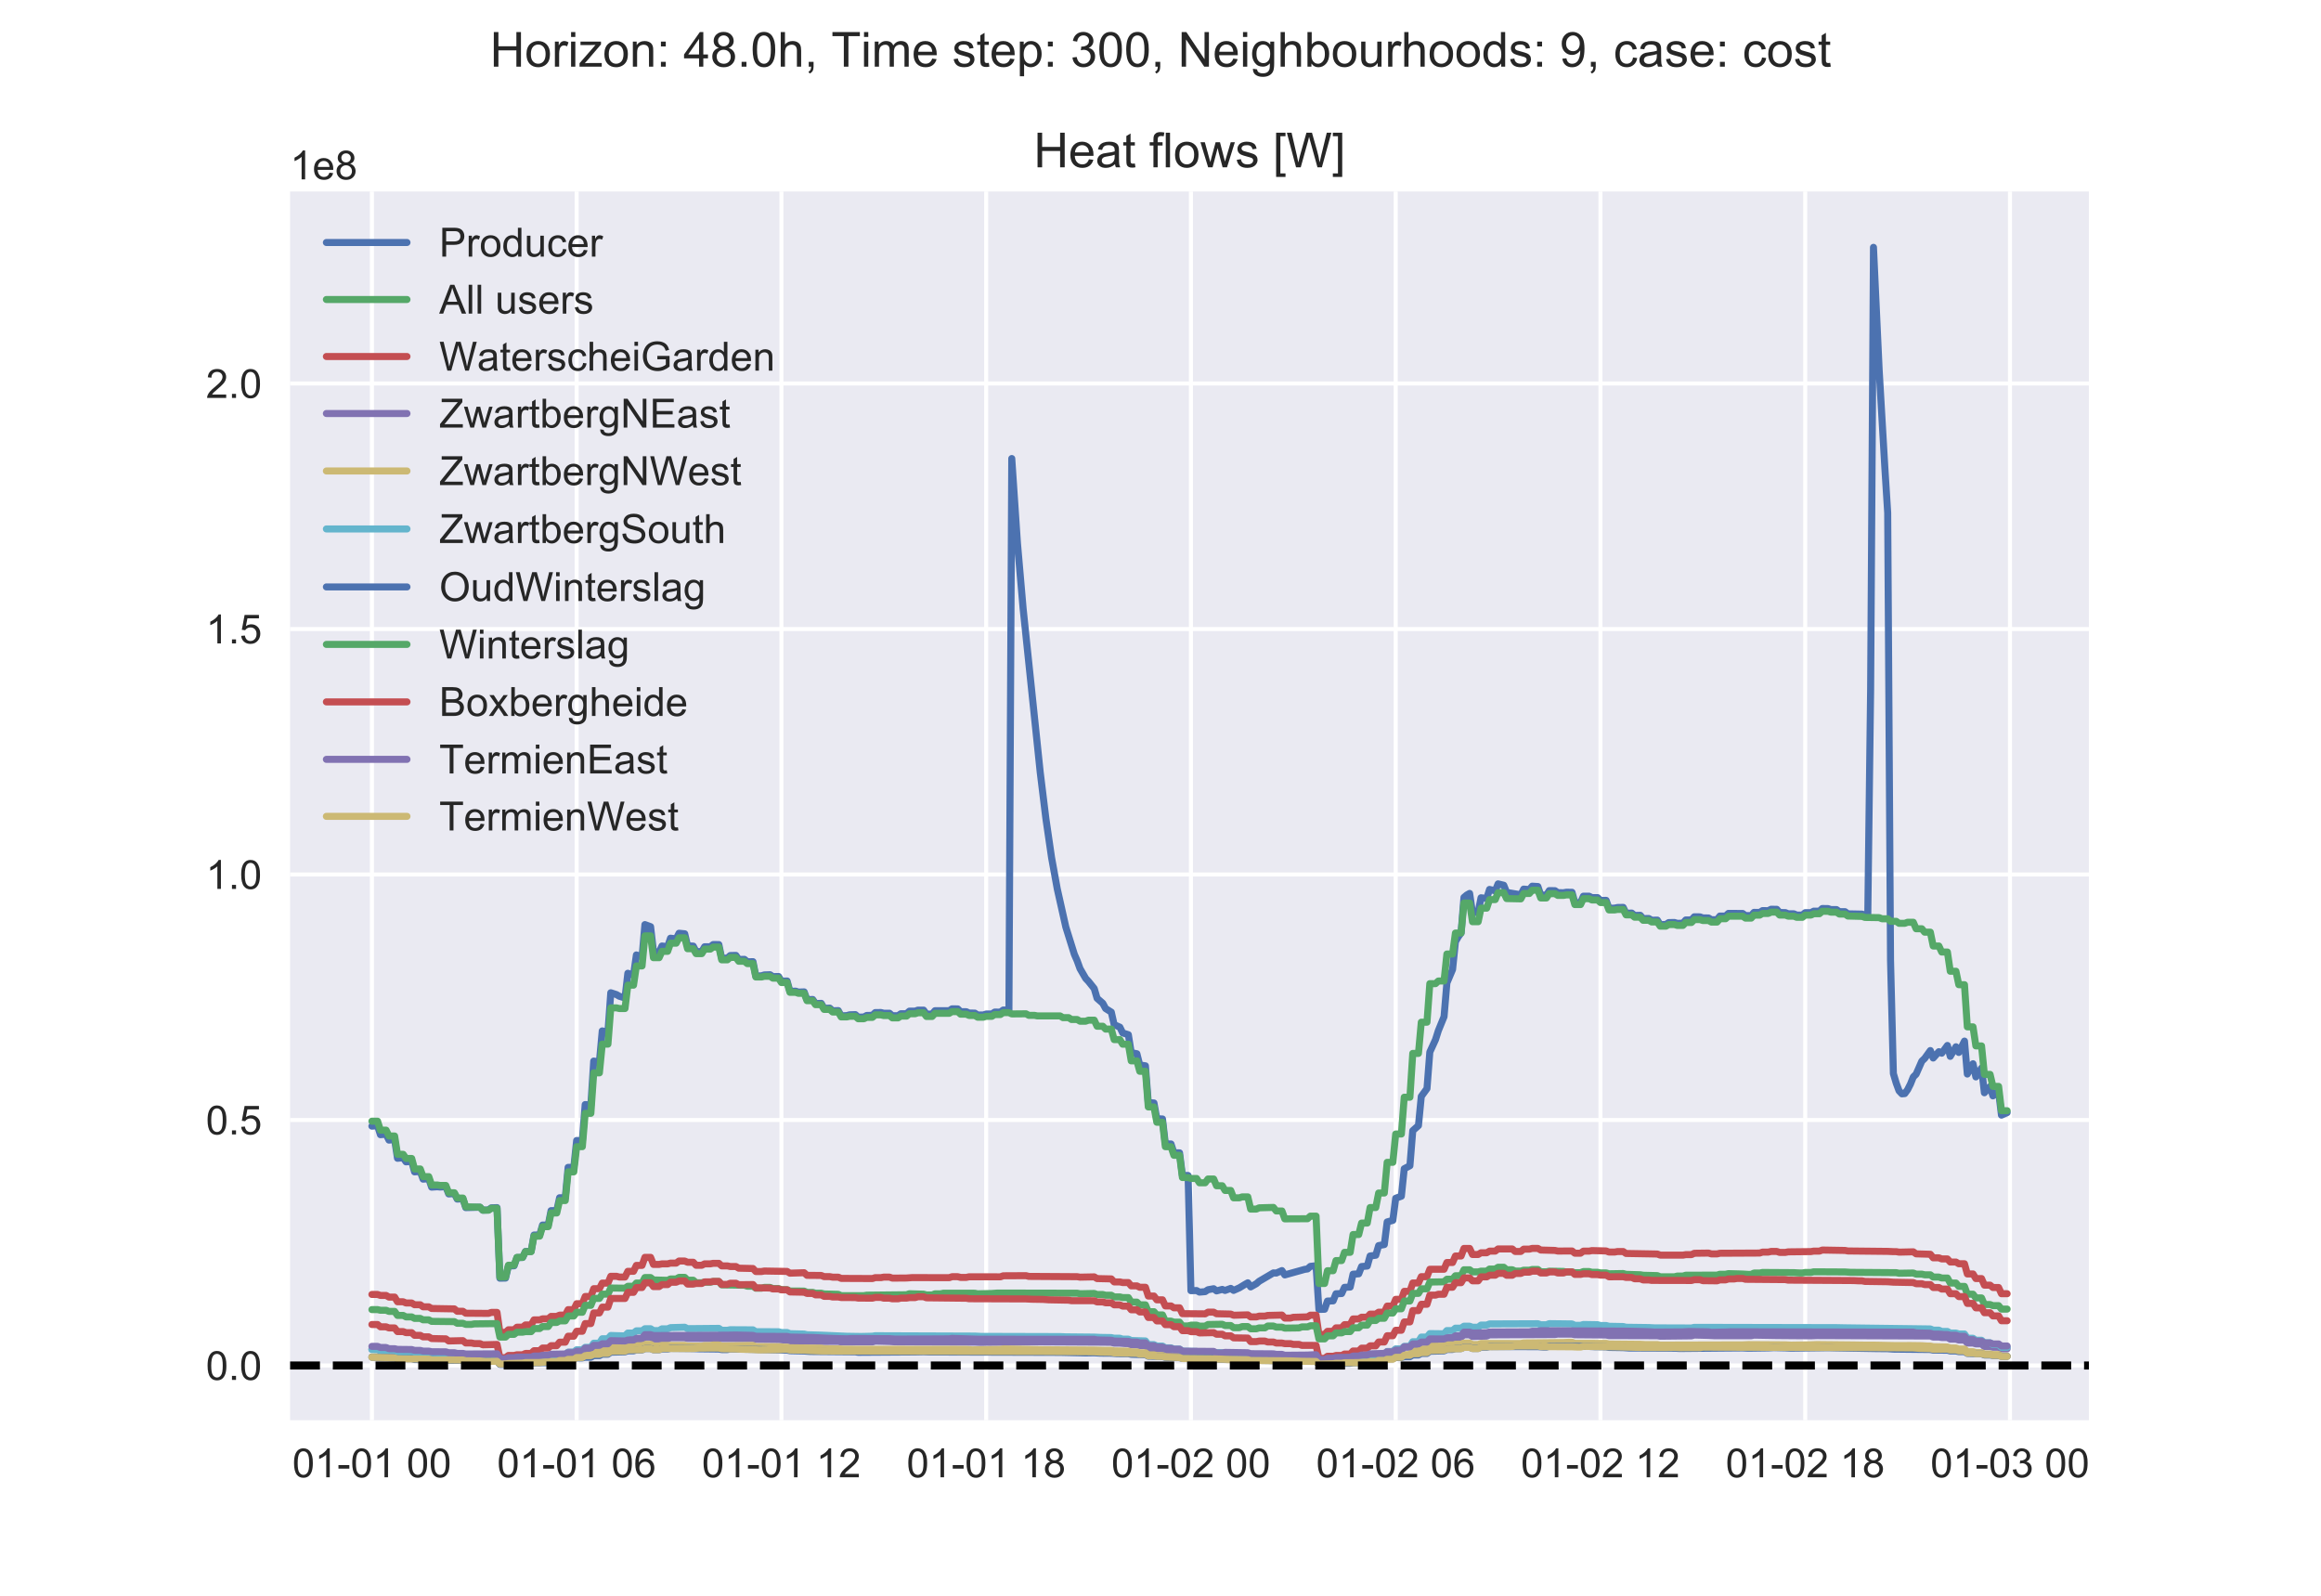 <?xml version="1.0" encoding="utf-8" standalone="no"?>
<!DOCTYPE svg PUBLIC "-//W3C//DTD SVG 1.1//EN"
  "http://www.w3.org/Graphics/SVG/1.1/DTD/svg11.dtd">
<!-- Created with matplotlib (https://matplotlib.org/) -->
<svg height="396pt" version="1.1" viewBox="0 0 576 396" width="576pt" xmlns="http://www.w3.org/2000/svg" xmlns:xlink="http://www.w3.org/1999/xlink">
 <defs>
  <style type="text/css">
*{stroke-linecap:butt;stroke-linejoin:round;}
  </style>
 </defs>
 <g id="figure_1">
  <g id="patch_1">
   <path d="M 0 396 
L 576 396 
L 576 0 
L 0 0 
z
" style="fill:#ffffff;"/>
  </g>
  <g id="axes_1">
   <g id="patch_2">
    <path d="M 72 352.44 
L 518.4 352.44 
L 518.4 47.52 
L 72 47.52 
z
" style="fill:#eaeaf2;"/>
   </g>
   <g id="matplotlib.axis_1">
    <g id="xtick_1">
     <g id="line2d_1">
      <path clip-path="url(#pe50f38cd66)" d="M 92.291 352.44 
L 92.291 47.52 
" style="fill:none;stroke:#ffffff;stroke-linecap:round;"/>
     </g>
     <g id="line2d_2"/>
     <g id="text_1">
      <!-- 01-01 00 -->
      <defs>
       <path d="M 4.156 35.297 
Q 4.156 48 6.766 55.734 
Q 9.375 63.484 14.516 67.672 
Q 19.672 71.875 27.484 71.875 
Q 33.25 71.875 37.594 69.547 
Q 41.938 67.234 44.766 62.859 
Q 47.609 58.5 49.219 52.219 
Q 50.828 45.953 50.828 35.297 
Q 50.828 22.703 48.234 14.969 
Q 45.656 7.234 40.5 3 
Q 35.359 -1.219 27.484 -1.219 
Q 17.141 -1.219 11.234 6.203 
Q 4.156 15.141 4.156 35.297 
z
M 13.188 35.297 
Q 13.188 17.672 17.312 11.828 
Q 21.438 6 27.484 6 
Q 33.547 6 37.672 11.859 
Q 41.797 17.719 41.797 35.297 
Q 41.797 52.984 37.672 58.781 
Q 33.547 64.594 27.391 64.594 
Q 21.344 64.594 17.719 59.469 
Q 13.188 52.938 13.188 35.297 
z
" id="ArialMT-48"/>
       <path d="M 37.25 0 
L 28.469 0 
L 28.469 56 
Q 25.297 52.984 20.141 49.953 
Q 14.984 46.922 10.891 45.406 
L 10.891 53.906 
Q 18.266 57.375 23.781 62.297 
Q 29.297 67.234 31.594 71.875 
L 37.25 71.875 
z
" id="ArialMT-49"/>
       <path d="M 3.172 21.484 
L 3.172 30.328 
L 30.172 30.328 
L 30.172 21.484 
z
" id="ArialMT-45"/>
       <path id="ArialMT-32"/>
      </defs>
      <g style="fill:#262626;" transform="translate(72.554 366.598)scale(0.1 -0.1)">
       <use xlink:href="#ArialMT-48"/>
       <use x="55.615" xlink:href="#ArialMT-49"/>
       <use x="111.23" xlink:href="#ArialMT-45"/>
       <use x="144.531" xlink:href="#ArialMT-48"/>
       <use x="200.146" xlink:href="#ArialMT-49"/>
       <use x="255.762" xlink:href="#ArialMT-32"/>
       <use x="283.545" xlink:href="#ArialMT-48"/>
       <use x="339.16" xlink:href="#ArialMT-48"/>
      </g>
     </g>
    </g>
    <g id="xtick_2">
     <g id="line2d_3">
      <path clip-path="url(#pe50f38cd66)" d="M 143.106 352.44 
L 143.106 47.52 
" style="fill:none;stroke:#ffffff;stroke-linecap:round;"/>
     </g>
     <g id="line2d_4"/>
     <g id="text_2">
      <!-- 01-01 06 -->
      <defs>
       <path d="M 49.75 54.047 
L 41.016 53.375 
Q 39.844 58.547 37.703 60.891 
Q 34.125 64.656 28.906 64.656 
Q 24.703 64.656 21.531 62.312 
Q 17.391 59.281 14.984 53.469 
Q 12.594 47.656 12.5 36.922 
Q 15.672 41.75 20.266 44.094 
Q 24.859 46.438 29.891 46.438 
Q 38.672 46.438 44.844 39.969 
Q 51.031 33.5 51.031 23.25 
Q 51.031 16.5 48.125 10.719 
Q 45.219 4.938 40.141 1.859 
Q 35.062 -1.219 28.609 -1.219 
Q 17.625 -1.219 10.688 6.859 
Q 3.766 14.938 3.766 33.5 
Q 3.766 54.25 11.422 63.672 
Q 18.109 71.875 29.438 71.875 
Q 37.891 71.875 43.281 67.141 
Q 48.688 62.406 49.75 54.047 
z
M 13.875 23.188 
Q 13.875 18.656 15.797 14.5 
Q 17.719 10.359 21.188 8.172 
Q 24.656 6 28.469 6 
Q 34.031 6 38.031 10.484 
Q 42.047 14.984 42.047 22.703 
Q 42.047 30.125 38.078 34.391 
Q 34.125 38.672 28.125 38.672 
Q 22.172 38.672 18.016 34.391 
Q 13.875 30.125 13.875 23.188 
z
" id="ArialMT-54"/>
      </defs>
      <g style="fill:#262626;" transform="translate(123.37 366.598)scale(0.1 -0.1)">
       <use xlink:href="#ArialMT-48"/>
       <use x="55.615" xlink:href="#ArialMT-49"/>
       <use x="111.23" xlink:href="#ArialMT-45"/>
       <use x="144.531" xlink:href="#ArialMT-48"/>
       <use x="200.146" xlink:href="#ArialMT-49"/>
       <use x="255.762" xlink:href="#ArialMT-32"/>
       <use x="283.545" xlink:href="#ArialMT-48"/>
       <use x="339.16" xlink:href="#ArialMT-54"/>
      </g>
     </g>
    </g>
    <g id="xtick_3">
     <g id="line2d_5">
      <path clip-path="url(#pe50f38cd66)" d="M 193.922 352.44 
L 193.922 47.52 
" style="fill:none;stroke:#ffffff;stroke-linecap:round;"/>
     </g>
     <g id="line2d_6"/>
     <g id="text_3">
      <!-- 01-01 12 -->
      <defs>
       <path d="M 50.344 8.453 
L 50.344 0 
L 3.031 0 
Q 2.938 3.172 4.047 6.109 
Q 5.859 10.938 9.828 15.625 
Q 13.812 20.312 21.344 26.469 
Q 33.016 36.031 37.109 41.625 
Q 41.219 47.219 41.219 52.203 
Q 41.219 57.422 37.469 61 
Q 33.734 64.594 27.734 64.594 
Q 21.391 64.594 17.578 60.781 
Q 13.766 56.984 13.719 50.25 
L 4.688 51.172 
Q 5.609 61.281 11.656 66.578 
Q 17.719 71.875 27.938 71.875 
Q 38.234 71.875 44.234 66.156 
Q 50.25 60.453 50.25 52 
Q 50.25 47.703 48.484 43.547 
Q 46.734 39.406 42.656 34.812 
Q 38.578 30.219 29.109 22.219 
Q 21.188 15.578 18.938 13.203 
Q 16.703 10.844 15.234 8.453 
z
" id="ArialMT-50"/>
      </defs>
      <g style="fill:#262626;" transform="translate(174.185 366.598)scale(0.1 -0.1)">
       <use xlink:href="#ArialMT-48"/>
       <use x="55.615" xlink:href="#ArialMT-49"/>
       <use x="111.23" xlink:href="#ArialMT-45"/>
       <use x="144.531" xlink:href="#ArialMT-48"/>
       <use x="200.146" xlink:href="#ArialMT-49"/>
       <use x="255.762" xlink:href="#ArialMT-32"/>
       <use x="283.545" xlink:href="#ArialMT-49"/>
       <use x="339.16" xlink:href="#ArialMT-50"/>
      </g>
     </g>
    </g>
    <g id="xtick_4">
     <g id="line2d_7">
      <path clip-path="url(#pe50f38cd66)" d="M 244.737 352.44 
L 244.737 47.52 
" style="fill:none;stroke:#ffffff;stroke-linecap:round;"/>
     </g>
     <g id="line2d_8"/>
     <g id="text_4">
      <!-- 01-01 18 -->
      <defs>
       <path d="M 17.672 38.812 
Q 12.203 40.828 9.562 44.531 
Q 6.938 48.25 6.938 53.422 
Q 6.938 61.234 12.547 66.547 
Q 18.172 71.875 27.484 71.875 
Q 36.859 71.875 42.578 66.422 
Q 48.297 60.984 48.297 53.172 
Q 48.297 48.188 45.672 44.5 
Q 43.062 40.828 37.75 38.812 
Q 44.344 36.672 47.781 31.875 
Q 51.219 27.094 51.219 20.453 
Q 51.219 11.281 44.719 5.031 
Q 38.234 -1.219 27.641 -1.219 
Q 17.047 -1.219 10.547 5.047 
Q 4.047 11.328 4.047 20.703 
Q 4.047 27.688 7.594 32.391 
Q 11.141 37.109 17.672 38.812 
z
M 15.922 53.719 
Q 15.922 48.641 19.188 45.406 
Q 22.469 42.188 27.688 42.188 
Q 32.766 42.188 36.016 45.375 
Q 39.266 48.578 39.266 53.219 
Q 39.266 58.062 35.906 61.359 
Q 32.562 64.656 27.594 64.656 
Q 22.562 64.656 19.234 61.422 
Q 15.922 58.203 15.922 53.719 
z
M 13.094 20.656 
Q 13.094 16.891 14.875 13.375 
Q 16.656 9.859 20.172 7.922 
Q 23.688 6 27.734 6 
Q 34.031 6 38.125 10.047 
Q 42.234 14.109 42.234 20.359 
Q 42.234 26.703 38.016 30.859 
Q 33.797 35.016 27.438 35.016 
Q 21.234 35.016 17.156 30.906 
Q 13.094 26.812 13.094 20.656 
z
" id="ArialMT-56"/>
      </defs>
      <g style="fill:#262626;" transform="translate(225.001 366.598)scale(0.1 -0.1)">
       <use xlink:href="#ArialMT-48"/>
       <use x="55.615" xlink:href="#ArialMT-49"/>
       <use x="111.23" xlink:href="#ArialMT-45"/>
       <use x="144.531" xlink:href="#ArialMT-48"/>
       <use x="200.146" xlink:href="#ArialMT-49"/>
       <use x="255.762" xlink:href="#ArialMT-32"/>
       <use x="283.545" xlink:href="#ArialMT-49"/>
       <use x="339.16" xlink:href="#ArialMT-56"/>
      </g>
     </g>
    </g>
    <g id="xtick_5">
     <g id="line2d_9">
      <path clip-path="url(#pe50f38cd66)" d="M 295.553 352.44 
L 295.553 47.52 
" style="fill:none;stroke:#ffffff;stroke-linecap:round;"/>
     </g>
     <g id="line2d_10"/>
     <g id="text_5">
      <!-- 01-02 00 -->
      <g style="fill:#262626;" transform="translate(275.816 366.598)scale(0.1 -0.1)">
       <use xlink:href="#ArialMT-48"/>
       <use x="55.615" xlink:href="#ArialMT-49"/>
       <use x="111.23" xlink:href="#ArialMT-45"/>
       <use x="144.531" xlink:href="#ArialMT-48"/>
       <use x="200.146" xlink:href="#ArialMT-50"/>
       <use x="255.762" xlink:href="#ArialMT-32"/>
       <use x="283.545" xlink:href="#ArialMT-48"/>
       <use x="339.16" xlink:href="#ArialMT-48"/>
      </g>
     </g>
    </g>
    <g id="xtick_6">
     <g id="line2d_11">
      <path clip-path="url(#pe50f38cd66)" d="M 346.368 352.44 
L 346.368 47.52 
" style="fill:none;stroke:#ffffff;stroke-linecap:round;"/>
     </g>
     <g id="line2d_12"/>
     <g id="text_6">
      <!-- 01-02 06 -->
      <g style="fill:#262626;" transform="translate(326.632 366.598)scale(0.1 -0.1)">
       <use xlink:href="#ArialMT-48"/>
       <use x="55.615" xlink:href="#ArialMT-49"/>
       <use x="111.23" xlink:href="#ArialMT-45"/>
       <use x="144.531" xlink:href="#ArialMT-48"/>
       <use x="200.146" xlink:href="#ArialMT-50"/>
       <use x="255.762" xlink:href="#ArialMT-32"/>
       <use x="283.545" xlink:href="#ArialMT-48"/>
       <use x="339.16" xlink:href="#ArialMT-54"/>
      </g>
     </g>
    </g>
    <g id="xtick_7">
     <g id="line2d_13">
      <path clip-path="url(#pe50f38cd66)" d="M 397.184 352.44 
L 397.184 47.52 
" style="fill:none;stroke:#ffffff;stroke-linecap:round;"/>
     </g>
     <g id="line2d_14"/>
     <g id="text_7">
      <!-- 01-02 12 -->
      <g style="fill:#262626;" transform="translate(377.447 366.598)scale(0.1 -0.1)">
       <use xlink:href="#ArialMT-48"/>
       <use x="55.615" xlink:href="#ArialMT-49"/>
       <use x="111.23" xlink:href="#ArialMT-45"/>
       <use x="144.531" xlink:href="#ArialMT-48"/>
       <use x="200.146" xlink:href="#ArialMT-50"/>
       <use x="255.762" xlink:href="#ArialMT-32"/>
       <use x="283.545" xlink:href="#ArialMT-49"/>
       <use x="339.16" xlink:href="#ArialMT-50"/>
      </g>
     </g>
    </g>
    <g id="xtick_8">
     <g id="line2d_15">
      <path clip-path="url(#pe50f38cd66)" d="M 447.999 352.44 
L 447.999 47.52 
" style="fill:none;stroke:#ffffff;stroke-linecap:round;"/>
     </g>
     <g id="line2d_16"/>
     <g id="text_8">
      <!-- 01-02 18 -->
      <g style="fill:#262626;" transform="translate(428.263 366.598)scale(0.1 -0.1)">
       <use xlink:href="#ArialMT-48"/>
       <use x="55.615" xlink:href="#ArialMT-49"/>
       <use x="111.23" xlink:href="#ArialMT-45"/>
       <use x="144.531" xlink:href="#ArialMT-48"/>
       <use x="200.146" xlink:href="#ArialMT-50"/>
       <use x="255.762" xlink:href="#ArialMT-32"/>
       <use x="283.545" xlink:href="#ArialMT-49"/>
       <use x="339.16" xlink:href="#ArialMT-56"/>
      </g>
     </g>
    </g>
    <g id="xtick_9">
     <g id="line2d_17">
      <path clip-path="url(#pe50f38cd66)" d="M 498.815 352.44 
L 498.815 47.52 
" style="fill:none;stroke:#ffffff;stroke-linecap:round;"/>
     </g>
     <g id="line2d_18"/>
     <g id="text_9">
      <!-- 01-03 00 -->
      <defs>
       <path d="M 4.203 18.891 
L 12.984 20.062 
Q 14.5 12.594 18.141 9.297 
Q 21.781 6 27 6 
Q 33.203 6 37.469 10.297 
Q 41.75 14.594 41.75 20.953 
Q 41.75 27 37.797 30.922 
Q 33.844 34.859 27.734 34.859 
Q 25.25 34.859 21.531 33.891 
L 22.516 41.609 
Q 23.391 41.5 23.922 41.5 
Q 29.547 41.5 34.031 44.422 
Q 38.531 47.359 38.531 53.469 
Q 38.531 58.297 35.25 61.469 
Q 31.984 64.656 26.812 64.656 
Q 21.688 64.656 18.266 61.422 
Q 14.844 58.203 13.875 51.766 
L 5.078 53.328 
Q 6.688 62.156 12.391 67.016 
Q 18.109 71.875 26.609 71.875 
Q 32.469 71.875 37.391 69.359 
Q 42.328 66.844 44.938 62.5 
Q 47.562 58.156 47.562 53.266 
Q 47.562 48.641 45.062 44.828 
Q 42.578 41.016 37.703 38.766 
Q 44.047 37.312 47.562 32.688 
Q 51.078 28.078 51.078 21.141 
Q 51.078 11.766 44.234 5.25 
Q 37.406 -1.266 26.953 -1.266 
Q 17.531 -1.266 11.297 4.344 
Q 5.078 9.969 4.203 18.891 
z
" id="ArialMT-51"/>
      </defs>
      <g style="fill:#262626;" transform="translate(479.078 366.598)scale(0.1 -0.1)">
       <use xlink:href="#ArialMT-48"/>
       <use x="55.615" xlink:href="#ArialMT-49"/>
       <use x="111.23" xlink:href="#ArialMT-45"/>
       <use x="144.531" xlink:href="#ArialMT-48"/>
       <use x="200.146" xlink:href="#ArialMT-51"/>
       <use x="255.762" xlink:href="#ArialMT-32"/>
       <use x="283.545" xlink:href="#ArialMT-48"/>
       <use x="339.16" xlink:href="#ArialMT-48"/>
      </g>
     </g>
    </g>
   </g>
   <g id="matplotlib.axis_2">
    <g id="ytick_1">
     <g id="line2d_19">
      <path clip-path="url(#pe50f38cd66)" d="M 72 338.854 
L 518.4 338.854 
" style="fill:none;stroke:#ffffff;stroke-linecap:round;"/>
     </g>
     <g id="line2d_20"/>
     <g id="text_10">
      <!-- 0.0 -->
      <defs>
       <path d="M 9.078 0 
L 9.078 10.016 
L 19.094 10.016 
L 19.094 0 
z
" id="ArialMT-46"/>
      </defs>
      <g style="fill:#262626;" transform="translate(51.1 342.433)scale(0.1 -0.1)">
       <use xlink:href="#ArialMT-48"/>
       <use x="55.615" xlink:href="#ArialMT-46"/>
       <use x="83.398" xlink:href="#ArialMT-48"/>
      </g>
     </g>
    </g>
    <g id="ytick_2">
     <g id="line2d_21">
      <path clip-path="url(#pe50f38cd66)" d="M 72 277.933 
L 518.4 277.933 
" style="fill:none;stroke:#ffffff;stroke-linecap:round;"/>
     </g>
     <g id="line2d_22"/>
     <g id="text_11">
      <!-- 0.5 -->
      <defs>
       <path d="M 4.156 18.75 
L 13.375 19.531 
Q 14.406 12.797 18.141 9.391 
Q 21.875 6 27.156 6 
Q 33.5 6 37.891 10.781 
Q 42.281 15.578 42.281 23.484 
Q 42.281 31 38.062 35.344 
Q 33.844 39.703 27 39.703 
Q 22.75 39.703 19.328 37.766 
Q 15.922 35.844 13.969 32.766 
L 5.719 33.844 
L 12.641 70.609 
L 48.25 70.609 
L 48.25 62.203 
L 19.672 62.203 
L 15.828 42.969 
Q 22.266 47.469 29.344 47.469 
Q 38.719 47.469 45.156 40.969 
Q 51.609 34.469 51.609 24.266 
Q 51.609 14.547 45.953 7.469 
Q 39.062 -1.219 27.156 -1.219 
Q 17.391 -1.219 11.203 4.25 
Q 5.031 9.719 4.156 18.75 
z
" id="ArialMT-53"/>
      </defs>
      <g style="fill:#262626;" transform="translate(51.1 281.512)scale(0.1 -0.1)">
       <use xlink:href="#ArialMT-48"/>
       <use x="55.615" xlink:href="#ArialMT-46"/>
       <use x="83.398" xlink:href="#ArialMT-53"/>
      </g>
     </g>
    </g>
    <g id="ytick_3">
     <g id="line2d_23">
      <path clip-path="url(#pe50f38cd66)" d="M 72 217.012 
L 518.4 217.012 
" style="fill:none;stroke:#ffffff;stroke-linecap:round;"/>
     </g>
     <g id="line2d_24"/>
     <g id="text_12">
      <!-- 1.0 -->
      <g style="fill:#262626;" transform="translate(51.1 220.59)scale(0.1 -0.1)">
       <use xlink:href="#ArialMT-49"/>
       <use x="55.615" xlink:href="#ArialMT-46"/>
       <use x="83.398" xlink:href="#ArialMT-48"/>
      </g>
     </g>
    </g>
    <g id="ytick_4">
     <g id="line2d_25">
      <path clip-path="url(#pe50f38cd66)" d="M 72 156.09 
L 518.4 156.09 
" style="fill:none;stroke:#ffffff;stroke-linecap:round;"/>
     </g>
     <g id="line2d_26"/>
     <g id="text_13">
      <!-- 1.5 -->
      <g style="fill:#262626;" transform="translate(51.1 159.669)scale(0.1 -0.1)">
       <use xlink:href="#ArialMT-49"/>
       <use x="55.615" xlink:href="#ArialMT-46"/>
       <use x="83.398" xlink:href="#ArialMT-53"/>
      </g>
     </g>
    </g>
    <g id="ytick_5">
     <g id="line2d_27">
      <path clip-path="url(#pe50f38cd66)" d="M 72 95.169 
L 518.4 95.169 
" style="fill:none;stroke:#ffffff;stroke-linecap:round;"/>
     </g>
     <g id="line2d_28"/>
     <g id="text_14">
      <!-- 2.0 -->
      <g style="fill:#262626;" transform="translate(51.1 98.748)scale(0.1 -0.1)">
       <use xlink:href="#ArialMT-50"/>
       <use x="55.615" xlink:href="#ArialMT-46"/>
       <use x="83.398" xlink:href="#ArialMT-48"/>
      </g>
     </g>
    </g>
    <g id="text_15">
     <!-- 1e8 -->
     <defs>
      <path d="M 42.094 16.703 
L 51.172 15.578 
Q 49.031 7.625 43.219 3.219 
Q 37.406 -1.172 28.375 -1.172 
Q 17 -1.172 10.328 5.828 
Q 3.656 12.844 3.656 25.484 
Q 3.656 38.578 10.391 45.797 
Q 17.141 53.031 27.875 53.031 
Q 38.281 53.031 44.875 45.953 
Q 51.469 38.875 51.469 26.031 
Q 51.469 25.25 51.422 23.688 
L 12.75 23.688 
Q 13.234 15.141 17.578 10.594 
Q 21.922 6.062 28.422 6.062 
Q 33.25 6.062 36.672 8.594 
Q 40.094 11.141 42.094 16.703 
z
M 13.234 30.906 
L 42.188 30.906 
Q 41.609 37.453 38.875 40.719 
Q 34.672 45.797 27.984 45.797 
Q 21.922 45.797 17.797 41.75 
Q 13.672 37.703 13.234 30.906 
z
" id="ArialMT-101"/>
     </defs>
     <g style="fill:#262626;" transform="translate(72 44.52)scale(0.1 -0.1)">
      <use xlink:href="#ArialMT-49"/>
      <use x="55.615" xlink:href="#ArialMT-101"/>
      <use x="111.23" xlink:href="#ArialMT-56"/>
     </g>
    </g>
   </g>
   <g id="line2d_29">
    <path clip-path="url(#pe50f38cd66)" d="M 92.291 279.461 
L 93.702 279.356 
L 94.408 281.579 
L 95.82 281.464 
L 96.526 282.923 
L 97.937 282.797 
L 98.643 287.431 
L 100.054 287.308 
L 100.76 288.318 
L 102.172 288.196 
L 102.877 290.804 
L 104.289 290.694 
L 104.995 292.611 
L 106.406 292.509 
L 107.112 294.596 
L 108.524 294.501 
L 109.229 294.567 
L 110.641 294.476 
L 111.347 296.278 
L 112.758 296.198 
L 113.464 297.558 
L 114.876 297.484 
L 115.581 299.677 
L 119.11 299.585 
L 119.816 300.315 
L 121.228 300.257 
L 121.933 299.733 
L 123.345 299.684 
L 124.051 317.192 
L 125.462 317.163 
L 126.168 314.16 
L 127.579 314.119 
L 128.285 312.092 
L 129.697 312.044 
L 130.403 310.563 
L 131.814 310.517 
L 132.52 306.486 
L 133.931 306.451 
L 134.637 304.004 
L 136.049 303.988 
L 136.754 300.429 
L 138.166 300.428 
L 138.872 297.227 
L 140.283 297.231 
L 140.989 289.688 
L 142.401 289.707 
L 143.106 283.016 
L 144.518 283.068 
L 145.224 274.103 
L 146.635 274.219 
L 147.341 263.314 
L 148.753 263.529 
L 149.458 255.829 
L 150.87 256.147 
L 151.576 246.355 
L 152.987 246.811 
L 153.693 247.224 
L 155.105 247.652 
L 155.81 241.52 
L 157.222 242.001 
L 157.928 236.974 
L 159.339 237.466 
L 160.045 229.442 
L 161.456 229.956 
L 162.162 236.086 
L 163.574 236.331 
L 164.28 234.758 
L 165.691 234.928 
L 166.397 232.822 
L 167.808 232.979 
L 168.514 231.588 
L 169.926 231.725 
L 170.631 234.713 
L 172.043 234.782 
L 172.749 236.147 
L 174.16 236.151 
L 174.866 234.946 
L 176.278 234.952 
L 176.983 234.399 
L 178.395 234.401 
L 179.101 237.797 
L 180.512 237.768 
L 181.218 237.125 
L 182.63 237.088 
L 183.335 238.106 
L 184.747 238.069 
L 185.453 238.677 
L 186.864 238.645 
L 187.57 242.208 
L 188.982 242.155 
L 189.687 241.936 
L 191.099 241.887 
L 191.805 242.358 
L 193.216 242.323 
L 193.922 243.484 
L 195.333 243.444 
L 196.039 246.018 
L 197.451 245.961 
L 198.157 246.193 
L 199.568 246.143 
L 200.274 248.087 
L 201.685 248.025 
L 202.391 249.045 
L 203.803 248.989 
L 204.508 250.226 
L 205.92 250.172 
L 206.626 250.837 
L 208.037 250.787 
L 208.743 252.08 
L 210.155 252.027 
L 210.86 251.829 
L 212.272 251.784 
L 212.978 252.415 
L 214.389 252.374 
L 215.095 251.989 
L 216.507 251.956 
L 217.212 251.275 
L 218.624 251.261 
L 219.33 251.441 
L 220.741 251.437 
L 221.447 252.065 
L 222.858 252.052 
L 223.564 251.569 
L 224.976 251.559 
L 225.682 250.926 
L 227.093 250.926 
L 227.799 250.67 
L 229.21 250.672 
L 229.916 251.66 
L 231.328 251.66 
L 232.034 250.818 
L 235.562 250.815 
L 236.268 250.352 
L 237.68 250.363 
L 238.385 251.054 
L 239.797 251.058 
L 240.503 251.4 
L 241.914 251.406 
L 242.62 251.874 
L 244.032 251.874 
L 244.737 251.634 
L 246.149 251.632 
L 246.855 251.158 
L 248.266 251.159 
L 248.972 250.645 
L 250.384 250.652 
L 251.089 113.79 
L 252.501 134.816 
L 253.912 151.063 
L 258.147 191.632 
L 259.559 203.157 
L 260.97 212.844 
L 262.382 220.596 
L 264.499 230.036 
L 266.616 236.81 
L 267.322 238.428 
L 268.028 240.375 
L 269.439 242.804 
L 270.145 243.551 
L 271.557 245.319 
L 272.262 247.734 
L 273.674 248.97 
L 274.38 250.277 
L 275.791 251.163 
L 276.497 254.281 
L 277.909 254.892 
L 278.614 256.328 
L 280.026 256.768 
L 280.732 261.209 
L 282.143 261.498 
L 282.849 264.294 
L 284.261 264.486 
L 284.966 273.61 
L 286.378 273.712 
L 287.084 277.617 
L 288.495 277.68 
L 289.201 283.851 
L 290.612 283.885 
L 291.318 286.069 
L 292.73 286.088 
L 293.436 291.699 
L 294.847 291.704 
L 295.553 320.294 
L 296.964 320.255 
L 297.67 320.647 
L 299.082 320.528 
L 299.788 320.054 
L 301.199 319.804 
L 301.905 320.345 
L 303.316 319.972 
L 304.022 320.234 
L 305.434 319.721 
L 306.139 320.223 
L 307.551 319.591 
L 308.963 318.737 
L 309.668 318.335 
L 310.374 319.353 
L 311.786 318.557 
L 312.491 317.955 
L 316.02 315.876 
L 316.726 315.918 
L 318.138 315.306 
L 318.843 316.378 
L 323.784 315.002 
L 324.489 314.898 
L 325.195 314.257 
L 326.607 314.092 
L 327.313 324.941 
L 328.724 324.901 
L 329.43 322.865 
L 330.841 322.82 
L 331.547 321.059 
L 332.959 321.003 
L 333.665 319.461 
L 335.076 319.395 
L 335.782 316.197 
L 337.193 316.107 
L 337.899 314.3 
L 339.311 314.18 
L 340.016 311.676 
L 341.428 311.495 
L 342.134 309.103 
L 343.545 308.848 
L 344.251 303.23 
L 345.663 302.837 
L 346.368 297.352 
L 347.78 296.845 
L 348.486 290.028 
L 349.897 289.286 
L 350.603 280.581 
L 352.015 279.32 
L 352.72 272.076 
L 354.132 270.144 
L 354.838 261.077 
L 356.249 257.99 
L 356.955 255.754 
L 358.366 252.297 
L 359.072 243.936 
L 360.484 240.583 
L 361.19 233.706 
L 361.895 232.472 
L 362.601 231.495 
L 363.307 222.7 
L 364.013 222.102 
L 364.718 221.71 
L 365.424 226.544 
L 366.836 226.341 
L 367.542 222.79 
L 368.953 222.959 
L 369.659 220.717 
L 371.07 221.069 
L 371.776 219.338 
L 373.188 219.679 
L 373.893 221.451 
L 377.422 222.048 
L 378.128 220.635 
L 379.54 220.754 
L 380.245 219.909 
L 381.657 219.995 
L 382.363 222.105 
L 383.774 222.141 
L 384.48 221.008 
L 385.892 221.03 
L 386.597 221.517 
L 388.009 221.536 
L 388.715 221.414 
L 390.126 221.43 
L 390.832 224.024 
L 392.243 224.002 
L 392.949 222.397 
L 394.361 222.396 
L 395.067 222.746 
L 396.478 222.754 
L 397.184 223.44 
L 398.595 223.431 
L 399.301 225.394 
L 400.713 225.363 
L 401.418 225.201 
L 402.83 225.177 
L 403.536 226.628 
L 404.947 226.585 
L 405.653 227.178 
L 407.065 227.144 
L 407.77 227.967 
L 409.182 227.933 
L 409.888 228.366 
L 411.299 228.334 
L 412.005 229.458 
L 413.417 229.415 
L 414.122 228.949 
L 415.534 228.916 
L 416.24 229.129 
L 417.651 229.101 
L 418.357 228.296 
L 419.769 228.282 
L 420.474 227.505 
L 421.886 227.522 
L 422.592 227.784 
L 424.003 227.8 
L 424.709 228.227 
L 426.12 228.226 
L 426.826 227.324 
L 428.238 227.333 
L 428.944 226.661 
L 432.472 226.683 
L 433.178 227.205 
L 434.59 227.217 
L 435.295 226.411 
L 436.707 226.425 
L 437.413 225.973 
L 438.824 225.992 
L 439.53 225.635 
L 440.942 225.656 
L 441.647 226.456 
L 443.059 226.462 
L 443.765 226.754 
L 445.176 226.763 
L 445.882 227.081 
L 447.294 227.083 
L 447.999 226.488 
L 449.411 226.489 
L 450.117 226.106 
L 451.528 226.111 
L 452.234 225.455 
L 453.646 225.471 
L 454.351 225.706 
L 455.763 225.719 
L 456.469 226.238 
L 457.88 226.241 
L 458.586 226.771 
L 462.115 226.843 
L 462.821 227.114 
L 463.526 227.109 
L 464.232 171.049 
L 464.938 61.38 
L 466.349 91.816 
L 467.761 116.07 
L 468.467 127.267 
L 469.172 238.34 
L 469.878 266.418 
L 470.584 268.789 
L 471.29 270.702 
L 471.996 271.445 
L 472.701 271.383 
L 473.407 270.417 
L 474.113 269.019 
L 474.819 267.257 
L 475.524 266.557 
L 476.936 263.331 
L 477.642 262.658 
L 479.053 260.7 
L 479.759 262.557 
L 481.171 260.982 
L 481.876 261.359 
L 483.288 259.438 
L 483.994 262.143 
L 485.405 259.764 
L 486.111 261.174 
L 487.523 258.355 
L 488.228 266.532 
L 489.64 263.974 
L 490.346 267.242 
L 491.757 265.051 
L 492.463 271.177 
L 493.874 269.635 
L 494.58 271.949 
L 495.992 270.89 
L 496.698 276.724 
L 498.109 276.101 
L 498.109 276.101 
" style="fill:none;stroke:#4c72b0;stroke-linecap:round;stroke-width:1.75;"/>
   </g>
   <g id="line2d_30">
    <path clip-path="url(#pe50f38cd66)" d="M 92.291 278.231 
L 93.702 278.231 
L 94.408 280.458 
L 95.82 280.458 
L 96.526 281.908 
L 97.937 281.908 
L 98.643 286.455 
L 100.054 286.455 
L 100.76 287.48 
L 102.172 287.48 
L 102.877 290.083 
L 104.289 290.083 
L 104.995 291.985 
L 106.406 291.985 
L 107.112 294.063 
L 108.524 294.063 
L 109.229 294.178 
L 110.641 294.178 
L 111.347 295.991 
L 112.758 295.991 
L 113.464 297.306 
L 114.876 297.306 
L 115.581 299.476 
L 119.11 299.566 
L 119.816 300.318 
L 121.228 300.318 
L 121.933 299.85 
L 123.345 299.85 
L 124.051 316.914 
L 125.462 316.914 
L 126.168 313.972 
L 127.579 313.972 
L 128.285 312.028 
L 129.697 312.028 
L 130.403 310.607 
L 131.814 310.607 
L 132.52 306.757 
L 133.931 306.757 
L 134.637 304.401 
L 136.049 304.401 
L 136.754 301.016 
L 138.166 301.016 
L 138.872 297.93 
L 140.283 297.93 
L 140.989 290.804 
L 142.401 290.804 
L 143.106 284.552 
L 144.518 284.552 
L 145.224 276.279 
L 146.635 276.279 
L 147.341 266.238 
L 148.753 266.238 
L 149.458 259.111 
L 150.87 259.111 
L 151.576 250.106 
L 152.987 250.106 
L 153.693 250.27 
L 155.105 250.27 
L 155.81 244.477 
L 157.222 244.477 
L 157.928 239.704 
L 159.339 239.704 
L 160.045 232.241 
L 161.456 232.241 
L 162.162 237.657 
L 163.574 237.657 
L 164.28 236.078 
L 165.691 236.078 
L 166.397 234.06 
L 167.808 234.06 
L 168.514 232.723 
L 169.926 232.723 
L 170.631 235.431 
L 172.043 235.431 
L 172.749 236.645 
L 174.16 236.645 
L 174.866 235.532 
L 176.278 235.532 
L 176.983 235.023 
L 178.395 235.023 
L 179.101 238.187 
L 180.512 238.187 
L 181.218 237.594 
L 182.63 237.594 
L 183.335 238.548 
L 184.747 238.548 
L 185.453 239.121 
L 186.864 239.121 
L 187.57 242.448 
L 188.982 242.448 
L 189.687 242.276 
L 191.099 242.276 
L 191.805 242.733 
L 193.216 242.733 
L 193.922 243.829 
L 195.333 243.829 
L 196.039 246.252 
L 197.451 246.252 
L 198.157 246.503 
L 199.568 246.503 
L 200.274 248.331 
L 201.685 248.331 
L 202.391 249.316 
L 203.803 249.316 
L 204.508 250.488 
L 205.92 250.488 
L 206.626 251.132 
L 208.037 251.132 
L 208.743 252.354 
L 210.155 252.354 
L 210.86 252.197 
L 212.272 252.197 
L 212.978 252.811 
L 214.389 252.811 
L 215.095 252.469 
L 216.507 252.469 
L 217.212 251.849 
L 218.624 251.849 
L 219.33 252.02 
L 220.741 252.02 
L 221.447 252.598 
L 222.858 252.598 
L 223.564 252.157 
L 224.976 252.157 
L 225.682 251.572 
L 227.093 251.572 
L 227.799 251.327 
L 229.21 251.327 
L 229.916 252.245 
L 231.328 252.245 
L 232.034 251.468 
L 235.562 251.459 
L 236.268 251.037 
L 237.68 251.037 
L 238.385 251.674 
L 239.797 251.674 
L 240.503 251.997 
L 241.914 251.997 
L 242.62 252.425 
L 244.032 252.425 
L 244.737 252.204 
L 246.149 252.204 
L 246.855 251.763 
L 248.266 251.763 
L 248.972 251.291 
L 250.384 251.291 
L 251.089 251.613 
L 254.618 251.581 
L 255.324 251.968 
L 256.735 251.968 
L 257.441 252.108 
L 263.087 252.104 
L 263.793 252.536 
L 265.205 252.536 
L 265.911 252.998 
L 267.322 252.998 
L 268.028 253.419 
L 269.439 253.419 
L 270.145 253.157 
L 271.557 253.157 
L 272.262 254.665 
L 273.674 254.665 
L 274.38 255.38 
L 275.791 255.38 
L 276.497 257.984 
L 277.909 257.984 
L 278.614 259.131 
L 280.026 259.131 
L 280.732 263.263 
L 282.143 263.263 
L 282.849 265.846 
L 284.261 265.846 
L 284.966 274.699 
L 286.378 274.699 
L 287.084 278.493 
L 288.495 278.493 
L 289.201 284.554 
L 290.612 284.554 
L 291.318 286.69 
L 292.73 286.69 
L 293.436 292.216 
L 294.847 292.216 
L 295.553 292.447 
L 296.964 292.447 
L 297.67 293.52 
L 299.082 293.52 
L 299.788 292.575 
L 301.199 292.575 
L 301.905 294.252 
L 303.316 294.252 
L 304.022 295.42 
L 305.434 295.42 
L 306.139 297.25 
L 307.551 297.25 
L 308.257 297.015 
L 309.668 297.015 
L 310.374 300.045 
L 311.786 300.045 
L 312.491 299.728 
L 316.02 299.629 
L 316.726 300.51 
L 318.138 300.51 
L 318.843 302.467 
L 324.489 302.437 
L 325.195 301.787 
L 326.607 301.787 
L 327.313 318.507 
L 328.724 318.507 
L 329.43 315.338 
L 330.841 315.338 
L 331.547 312.819 
L 332.959 312.819 
L 333.665 310.774 
L 335.076 310.774 
L 335.782 306.361 
L 337.193 306.361 
L 337.899 303.516 
L 339.311 303.516 
L 340.016 299.661 
L 341.428 299.661 
L 342.134 296.056 
L 343.545 296.056 
L 344.251 288.437 
L 345.663 288.437 
L 346.368 281.415 
L 347.78 281.415 
L 348.486 272.281 
L 349.897 272.281 
L 350.603 261.409 
L 352.015 261.409 
L 352.72 253.665 
L 354.132 253.665 
L 354.838 244.097 
L 356.249 244.097 
L 356.955 243.447 
L 358.366 243.447 
L 359.072 236.745 
L 360.484 236.745 
L 361.19 231.541 
L 362.601 231.541 
L 363.307 224.094 
L 364.718 224.094 
L 365.424 228.731 
L 366.836 228.731 
L 367.542 225.368 
L 368.953 225.368 
L 369.659 223.238 
L 371.07 223.238 
L 371.776 221.516 
L 373.188 221.516 
L 373.893 222.985 
L 377.422 223.062 
L 378.128 221.727 
L 379.54 221.727 
L 380.245 220.913 
L 381.657 220.913 
L 382.363 222.836 
L 383.774 222.836 
L 384.48 221.765 
L 385.892 221.765 
L 386.597 222.202 
L 388.009 222.202 
L 388.715 222.078 
L 390.126 222.078 
L 390.832 224.478 
L 392.243 224.478 
L 392.949 223.008 
L 394.361 223.008 
L 395.067 223.337 
L 396.478 223.337 
L 397.184 223.978 
L 398.595 223.978 
L 399.301 225.804 
L 400.713 225.804 
L 401.418 225.679 
L 402.83 225.679 
L 403.536 227.03 
L 404.947 227.03 
L 405.653 227.607 
L 407.065 227.607 
L 407.77 228.378 
L 409.182 228.378 
L 409.888 228.791 
L 411.299 228.791 
L 412.005 229.838 
L 413.417 229.838 
L 414.122 229.429 
L 415.534 229.429 
L 416.24 229.65 
L 417.651 229.65 
L 418.357 228.923 
L 419.769 228.923 
L 420.474 228.206 
L 421.886 228.206 
L 422.592 228.436 
L 424.003 228.436 
L 424.709 228.817 
L 426.12 228.817 
L 426.826 227.994 
L 428.238 227.994 
L 428.944 227.367 
L 432.472 227.355 
L 433.178 227.838 
L 434.59 227.838 
L 435.295 227.095 
L 436.707 227.095 
L 437.413 226.682 
L 438.824 226.682 
L 439.53 226.352 
L 440.942 226.352 
L 441.647 227.081 
L 443.059 227.081 
L 443.765 227.354 
L 445.176 227.354 
L 445.882 227.642 
L 447.294 227.642 
L 447.999 227.09 
L 449.411 227.09 
L 450.117 226.746 
L 451.528 226.746 
L 452.234 226.14 
L 453.646 226.14 
L 454.351 226.358 
L 455.763 226.358 
L 456.469 226.831 
L 457.88 226.831 
L 458.586 227.321 
L 462.115 227.412 
L 462.821 227.669 
L 466.349 227.72 
L 467.055 228.007 
L 468.467 228.007 
L 469.172 228.634 
L 470.584 228.634 
L 471.29 229.129 
L 472.701 229.129 
L 473.407 228.863 
L 474.819 228.863 
L 475.524 230.477 
L 476.936 230.477 
L 477.642 231.324 
L 479.053 231.324 
L 479.759 234.756 
L 481.171 234.756 
L 481.876 236.254 
L 483.288 236.254 
L 483.994 241.021 
L 485.405 241.021 
L 486.111 244.357 
L 487.523 244.357 
L 488.228 254.821 
L 489.64 254.821 
L 490.346 259.55 
L 491.757 259.55 
L 492.463 266.616 
L 493.874 266.616 
L 494.58 269.593 
L 495.992 269.593 
L 496.698 275.628 
L 498.109 275.628 
L 498.109 275.628 
" style="fill:none;stroke:#55a868;stroke-linecap:round;stroke-width:1.75;"/>
   </g>
   <g id="line2d_31">
    <path clip-path="url(#pe50f38cd66)" d="M 92.291 321.227 
L 93.702 321.227 
L 94.408 321.468 
L 95.82 321.468 
L 96.526 321.88 
L 97.937 321.88 
L 98.643 323.04 
L 100.054 323.04 
L 100.76 323.348 
L 102.172 323.348 
L 102.877 323.781 
L 104.289 323.781 
L 104.995 324.293 
L 106.406 324.293 
L 107.112 324.711 
L 112.758 324.809 
L 113.464 325.405 
L 114.876 325.405 
L 115.581 325.884 
L 121.228 325.929 
L 121.933 325.682 
L 123.345 325.682 
L 124.051 330.631 
L 125.462 330.631 
L 126.168 329.993 
L 127.579 329.993 
L 128.285 329.356 
L 129.697 329.356 
L 130.403 328.791 
L 131.814 328.791 
L 132.52 327.54 
L 133.931 327.54 
L 134.637 327.277 
L 136.049 327.277 
L 136.754 326.669 
L 138.166 326.669 
L 138.872 326.358 
L 140.283 326.358 
L 140.989 324.998 
L 142.401 324.998 
L 143.106 323.519 
L 144.518 323.519 
L 145.224 321.735 
L 146.635 321.735 
L 147.341 319.797 
L 148.753 319.797 
L 149.458 318.41 
L 150.87 318.41 
L 151.576 316.717 
L 152.987 316.717 
L 153.693 316.906 
L 155.105 316.906 
L 155.81 315.487 
L 157.222 315.487 
L 157.928 314.014 
L 159.339 314.014 
L 160.045 312.017 
L 161.456 312.017 
L 162.162 313.772 
L 163.574 313.772 
L 164.28 313.636 
L 165.691 313.636 
L 166.397 313.448 
L 167.808 313.448 
L 168.514 312.931 
L 169.926 312.931 
L 170.631 313.237 
L 172.043 313.237 
L 172.749 313.987 
L 174.16 313.987 
L 174.866 313.634 
L 176.278 313.634 
L 176.983 313.505 
L 178.395 313.505 
L 179.101 314.138 
L 180.512 314.138 
L 181.218 314.293 
L 182.63 314.293 
L 183.335 314.709 
L 186.864 314.789 
L 187.57 315.537 
L 188.982 315.537 
L 189.687 315.414 
L 195.333 315.511 
L 196.039 315.943 
L 199.568 315.833 
L 200.274 316.482 
L 203.803 316.512 
L 204.508 316.803 
L 205.92 316.803 
L 206.626 316.934 
L 208.037 316.934 
L 208.743 317.244 
L 216.507 317.28 
L 217.212 317.054 
L 218.624 317.054 
L 219.33 316.924 
L 220.741 316.924 
L 221.447 317.174 
L 224.976 317.145 
L 226.387 317.043 
L 235.562 317.066 
L 236.268 316.822 
L 237.68 316.822 
L 238.385 316.995 
L 239.797 316.995 
L 240.503 316.845 
L 248.266 316.854 
L 248.972 316.595 
L 254.618 316.565 
L 255.324 316.744 
L 267.322 316.818 
L 268.028 316.935 
L 271.557 316.861 
L 272.262 317.288 
L 275.791 317.366 
L 276.497 318.114 
L 277.909 318.114 
L 278.614 318.274 
L 280.026 318.274 
L 280.732 319.097 
L 282.143 319.097 
L 282.849 319.447 
L 284.261 319.447 
L 284.966 321.619 
L 286.378 321.619 
L 287.084 322.559 
L 288.495 322.559 
L 289.201 324.075 
L 290.612 324.075 
L 291.318 324.541 
L 292.73 324.541 
L 293.436 325.99 
L 299.082 326.042 
L 299.788 325.621 
L 301.199 325.621 
L 301.905 326.014 
L 305.434 326.094 
L 306.139 326.388 
L 309.668 326.284 
L 310.374 326.806 
L 311.786 326.806 
L 312.491 326.602 
L 313.903 326.602 
L 314.609 326.432 
L 318.138 326.341 
L 318.843 327.087 
L 320.255 327.087 
L 320.961 326.895 
L 324.489 326.789 
L 325.195 326.364 
L 326.607 326.364 
L 327.313 331.161 
L 328.724 331.161 
L 329.43 330.383 
L 330.841 330.383 
L 331.547 329.519 
L 332.959 329.519 
L 333.665 328.723 
L 335.076 328.723 
L 335.782 327.311 
L 337.193 327.311 
L 337.899 326.868 
L 339.311 326.868 
L 340.016 326.104 
L 341.428 326.104 
L 342.134 325.63 
L 343.545 325.63 
L 344.251 324.118 
L 345.663 324.118 
L 346.368 322.44 
L 347.78 322.44 
L 348.486 320.454 
L 349.897 320.454 
L 350.603 318.379 
L 352.015 318.379 
L 352.72 316.81 
L 354.132 316.81 
L 354.838 314.979 
L 358.366 314.974 
L 359.072 313.301 
L 360.484 313.301 
L 361.19 311.688 
L 362.601 311.688 
L 363.307 309.81 
L 364.718 309.81 
L 365.424 311.313 
L 366.836 311.313 
L 367.542 310.882 
L 368.953 310.882 
L 369.659 310.474 
L 371.07 310.474 
L 371.776 309.932 
L 375.305 309.94 
L 376.011 310.558 
L 377.422 310.558 
L 378.128 309.983 
L 379.54 309.983 
L 380.245 309.799 
L 381.657 309.799 
L 382.363 310.203 
L 385.892 310.3 
L 386.597 310.456 
L 390.126 310.435 
L 390.832 310.99 
L 392.243 310.99 
L 392.949 310.478 
L 394.361 310.478 
L 395.067 310.34 
L 398.595 310.431 
L 399.301 310.705 
L 400.713 310.705 
L 401.418 310.577 
L 402.83 310.577 
L 403.536 311.057 
L 409.182 311.155 
L 411.299 311.196 
L 412.005 311.465 
L 417.651 311.476 
L 418.357 311.348 
L 419.769 311.348 
L 420.474 311.008 
L 424.003 310.96 
L 424.709 311.163 
L 426.12 311.163 
L 426.826 311.002 
L 436.707 310.952 
L 437.413 310.716 
L 438.824 310.716 
L 439.53 310.552 
L 440.942 310.552 
L 441.647 310.793 
L 443.059 310.793 
L 443.765 310.655 
L 449.411 310.591 
L 450.117 310.47 
L 451.528 310.47 
L 452.234 310.206 
L 457.88 310.305 
L 458.586 310.435 
L 468.467 310.54 
L 469.878 310.603 
L 470.584 310.603 
L 471.29 310.726 
L 474.819 310.646 
L 475.524 311.151 
L 479.053 311.257 
L 479.759 312.135 
L 481.171 312.135 
L 481.876 312.413 
L 483.288 312.413 
L 483.994 313.183 
L 485.405 313.183 
L 486.111 313.61 
L 487.523 313.61 
L 488.228 316.138 
L 489.64 316.138 
L 490.346 317.283 
L 491.757 317.283 
L 492.463 318.916 
L 493.874 318.916 
L 494.58 319.504 
L 495.992 319.504 
L 496.698 321.044 
L 498.109 321.044 
L 498.109 321.044 
" style="fill:none;stroke:#c44e52;stroke-linecap:round;stroke-width:1.75;"/>
   </g>
   <g id="line2d_32">
    <path clip-path="url(#pe50f38cd66)" d="M 92.291 334.804 
L 93.702 334.804 
L 94.408 335.211 
L 97.937 335.235 
L 98.643 335.556 
L 102.172 335.635 
L 102.877 335.788 
L 104.289 335.788 
L 104.995 335.923 
L 106.406 335.923 
L 107.112 336.055 
L 110.641 336.114 
L 111.347 336.359 
L 112.758 336.359 
L 113.464 336.556 
L 123.345 336.565 
L 124.051 337.232 
L 125.462 337.232 
L 126.168 336.995 
L 131.814 336.888 
L 132.52 336.516 
L 133.931 336.516 
L 134.637 336.386 
L 140.283 336.285 
L 140.989 335.576 
L 142.401 335.576 
L 143.106 335.064 
L 144.518 335.064 
L 145.224 334.597 
L 146.635 334.597 
L 147.341 334.096 
L 148.753 334.096 
L 149.458 333.437 
L 150.87 333.437 
L 151.576 333.05 
L 152.987 333.05 
L 153.693 332.91 
L 155.105 332.91 
L 155.81 332.429 
L 159.339 332.394 
L 160.045 331.805 
L 161.456 331.805 
L 162.162 332.274 
L 165.691 332.249 
L 166.397 331.977 
L 169.926 331.983 
L 170.631 332.128 
L 186.864 332.184 
L 187.57 332.363 
L 193.216 332.42 
L 194.628 332.528 
L 195.333 332.528 
L 196.039 332.743 
L 201.685 332.832 
L 203.097 332.9 
L 208.037 332.881 
L 208.743 333.019 
L 216.507 333.006 
L 217.212 332.809 
L 220.741 332.901 
L 222.153 332.996 
L 241.914 333.066 
L 243.326 333.135 
L 252.501 333.038 
L 258.147 332.994 
L 273.674 333.079 
L 275.791 333.108 
L 276.497 333.316 
L 277.909 333.316 
L 279.32 333.427 
L 280.026 333.427 
L 280.732 333.742 
L 282.143 333.742 
L 282.849 333.906 
L 284.261 333.906 
L 284.966 334.586 
L 286.378 334.586 
L 287.084 334.757 
L 288.495 334.757 
L 289.201 335.34 
L 290.612 335.34 
L 291.318 335.509 
L 292.73 335.509 
L 293.436 335.926 
L 296.964 335.911 
L 297.67 336.037 
L 303.316 336.127 
L 304.728 336.23 
L 309.668 336.316 
L 310.374 336.479 
L 313.903 336.501 
L 314.609 336.619 
L 316.02 336.619 
L 316.726 336.817 
L 326.607 336.748 
L 327.313 337.401 
L 328.724 337.401 
L 329.43 337.131 
L 332.959 337.032 
L 333.665 336.9 
L 335.076 336.9 
L 335.782 336.487 
L 337.193 336.487 
L 337.899 336.316 
L 341.428 336.321 
L 342.134 336.128 
L 343.545 336.128 
L 344.251 335.382 
L 345.663 335.382 
L 346.368 334.812 
L 347.78 334.812 
L 348.486 334.294 
L 349.897 334.294 
L 350.603 333.755 
L 352.015 333.755 
L 352.72 333.047 
L 354.132 333.047 
L 354.838 332.63 
L 356.249 332.63 
L 356.955 332.43 
L 358.366 332.43 
L 359.072 331.95 
L 360.484 331.95 
L 361.19 331.816 
L 362.601 331.816 
L 363.307 331.241 
L 364.718 331.241 
L 365.424 331.663 
L 368.953 331.553 
L 369.659 331.257 
L 385.892 331.175 
L 386.597 331.061 
L 390.126 331.078 
L 390.832 331.227 
L 398.595 331.292 
L 399.301 331.432 
L 411.299 331.468 
L 412.005 331.585 
L 419.769 331.497 
L 420.474 331.297 
L 424.003 331.391 
L 425.415 331.465 
L 434.59 331.466 
L 435.295 331.32 
L 440.942 331.422 
L 449.411 331.492 
L 450.822 331.429 
L 479.053 331.539 
L 479.759 331.794 
L 481.171 331.794 
L 481.876 331.911 
L 483.288 331.911 
L 483.994 332.316 
L 485.405 332.316 
L 486.111 332.545 
L 487.523 332.545 
L 488.228 333.286 
L 489.64 333.286 
L 490.346 333.491 
L 491.757 333.491 
L 492.463 334.162 
L 493.874 334.162 
L 494.58 334.325 
L 495.992 334.325 
L 496.698 334.726 
L 498.109 334.726 
L 498.109 334.726 
" style="fill:none;stroke:#8172b2;stroke-linecap:round;stroke-width:1.75;"/>
   </g>
   <g id="line2d_33">
    <path clip-path="url(#pe50f38cd66)" d="M 92.291 336.703 
L 93.702 336.703 
L 94.408 336.916 
L 97.937 336.955 
L 98.643 337.079 
L 102.172 337.081 
L 102.877 337.244 
L 106.406 337.254 
L 107.112 337.41 
L 110.641 337.338 
L 111.347 337.553 
L 114.876 337.605 
L 115.581 337.719 
L 123.345 337.762 
L 124.051 338.501 
L 127.579 338.411 
L 128.285 338.284 
L 131.814 338.205 
L 133.226 338.131 
L 133.931 338.131 
L 134.637 337.986 
L 136.049 337.986 
L 136.754 337.747 
L 138.166 337.747 
L 138.872 337.522 
L 140.283 337.522 
L 140.989 337.102 
L 142.401 337.102 
L 143.106 336.654 
L 144.518 336.654 
L 145.224 336.285 
L 146.635 336.285 
L 147.341 335.49 
L 148.753 335.49 
L 149.458 334.996 
L 150.87 334.996 
L 151.576 334.338 
L 155.105 334.331 
L 155.81 333.93 
L 159.339 333.905 
L 160.045 333.61 
L 161.456 333.61 
L 162.162 334.03 
L 163.574 334.03 
L 164.28 333.867 
L 169.926 333.86 
L 170.631 334.015 
L 174.16 334.047 
L 174.866 333.903 
L 176.278 333.903 
L 176.983 333.773 
L 178.395 333.773 
L 179.101 334.002 
L 184.747 333.908 
L 186.864 333.878 
L 187.57 334.162 
L 193.216 334.197 
L 194.628 334.301 
L 195.333 334.301 
L 196.039 334.461 
L 203.803 334.552 
L 204.508 334.691 
L 208.037 334.728 
L 209.449 334.822 
L 239.797 334.858 
L 241.209 334.968 
L 248.266 334.871 
L 248.972 334.745 
L 254.618 334.846 
L 258.147 334.928 
L 271.557 335.023 
L 274.38 335.097 
L 275.791 335.097 
L 276.497 335.221 
L 280.026 335.29 
L 280.732 335.472 
L 282.143 335.472 
L 282.849 335.694 
L 284.261 335.694 
L 284.966 336.211 
L 286.378 336.211 
L 287.084 336.383 
L 288.495 336.383 
L 289.201 336.669 
L 292.73 336.743 
L 293.436 337.064 
L 299.082 337.157 
L 300.493 337.239 
L 303.316 337.328 
L 304.728 337.412 
L 311.786 337.449 
L 313.197 337.532 
L 316.02 337.533 
L 316.726 337.651 
L 318.138 337.651 
L 318.843 337.784 
L 326.607 337.813 
L 327.313 338.535 
L 330.841 338.453 
L 331.547 338.316 
L 335.076 338.224 
L 336.488 338.127 
L 337.193 338.127 
L 337.899 337.986 
L 339.311 337.986 
L 340.016 337.692 
L 341.428 337.692 
L 342.134 337.488 
L 343.545 337.488 
L 344.251 337.056 
L 345.663 337.056 
L 346.368 336.563 
L 347.78 336.563 
L 348.486 336.156 
L 349.897 336.156 
L 350.603 335.278 
L 352.015 335.278 
L 352.72 334.782 
L 354.132 334.782 
L 354.838 334.116 
L 358.366 334.046 
L 359.072 333.617 
L 362.601 333.55 
L 363.307 333.281 
L 364.718 333.281 
L 365.424 333.645 
L 366.836 333.645 
L 367.542 333.388 
L 377.422 333.399 
L 378.128 333.264 
L 388.009 333.155 
L 389.42 333.089 
L 390.126 333.089 
L 390.832 333.355 
L 398.595 333.371 
L 399.301 333.523 
L 407.065 333.594 
L 408.476 333.672 
L 411.299 333.662 
L 412.005 333.789 
L 432.472 333.735 
L 433.884 333.67 
L 443.059 333.727 
L 444.471 333.801 
L 449.411 333.721 
L 450.822 333.662 
L 459.997 333.758 
L 462.115 333.794 
L 465.644 333.811 
L 470.584 333.917 
L 474.113 333.898 
L 476.936 333.937 
L 478.348 334.035 
L 479.053 334.035 
L 479.759 334.191 
L 483.288 334.26 
L 483.994 334.503 
L 485.405 334.503 
L 486.111 334.777 
L 487.523 334.777 
L 488.228 335.428 
L 489.64 335.428 
L 490.346 335.657 
L 491.757 335.657 
L 492.463 336.001 
L 493.874 336.001 
L 494.58 336.131 
L 495.992 336.131 
L 496.698 336.529 
L 498.109 336.529 
L 498.109 336.529 
" style="fill:none;stroke:#ccb974;stroke-linecap:round;stroke-width:1.75;"/>
   </g>
   <g id="line2d_34">
    <path clip-path="url(#pe50f38cd66)" d="M 92.291 334.916 
L 93.702 334.916 
L 94.408 335.14 
L 97.937 335.085 
L 98.643 335.534 
L 102.172 335.54 
L 102.877 335.849 
L 104.289 335.849 
L 104.995 336.068 
L 106.406 336.068 
L 107.112 336.257 
L 110.641 336.287 
L 111.347 336.563 
L 114.876 336.59 
L 115.581 336.83 
L 119.11 336.903 
L 120.522 337.007 
L 123.345 337.018 
L 124.051 338.414 
L 125.462 338.414 
L 126.168 338.24 
L 127.579 338.24 
L 128.285 338.122 
L 131.814 338.026 
L 132.52 337.736 
L 133.931 337.736 
L 134.637 337.397 
L 136.049 337.397 
L 136.754 336.965 
L 138.166 336.965 
L 138.872 336.427 
L 140.283 336.427 
L 140.989 335.564 
L 142.401 335.564 
L 143.106 334.963 
L 144.518 334.963 
L 145.224 334.351 
L 146.635 334.351 
L 147.341 333.328 
L 148.753 333.328 
L 149.458 332.222 
L 150.87 332.222 
L 151.576 331.408 
L 155.105 331.515 
L 155.81 330.801 
L 157.222 330.801 
L 157.928 330.256 
L 159.339 330.256 
L 160.045 329.736 
L 161.456 329.736 
L 162.162 330.186 
L 163.574 330.186 
L 164.28 329.758 
L 165.691 329.758 
L 166.397 329.462 
L 169.926 329.36 
L 170.631 329.713 
L 178.395 329.642 
L 179.101 330.118 
L 180.512 330.118 
L 181.218 329.979 
L 186.864 330.009 
L 187.57 330.464 
L 193.216 330.485 
L 193.922 330.665 
L 195.333 330.665 
L 196.039 330.964 
L 199.568 331.052 
L 200.274 331.224 
L 203.803 331.325 
L 210.155 331.601 
L 213.683 331.653 
L 216.507 331.589 
L 217.212 331.468 
L 241.914 331.556 
L 243.326 331.63 
L 263.087 331.683 
L 264.499 331.742 
L 271.557 331.808 
L 272.968 331.881 
L 275.791 331.927 
L 276.497 332.09 
L 277.909 332.09 
L 278.614 332.317 
L 280.026 332.317 
L 280.732 332.653 
L 284.261 332.762 
L 284.966 333.684 
L 286.378 333.684 
L 287.084 334.034 
L 288.495 334.034 
L 289.201 334.477 
L 290.612 334.477 
L 291.318 334.781 
L 292.73 334.781 
L 293.436 335.304 
L 296.964 335.374 
L 297.67 335.601 
L 303.316 335.677 
L 304.022 335.851 
L 305.434 335.851 
L 306.139 336.006 
L 309.668 336.026 
L 310.374 336.375 
L 313.903 336.464 
L 315.314 336.556 
L 318.138 336.555 
L 318.843 336.807 
L 322.372 336.85 
L 323.078 336.963 
L 326.607 336.997 
L 327.313 338.419 
L 328.724 338.419 
L 329.43 338.263 
L 330.841 338.263 
L 331.547 338.13 
L 335.076 338.024 
L 335.782 337.717 
L 337.193 337.717 
L 337.899 337.362 
L 339.311 337.362 
L 340.016 336.904 
L 341.428 336.904 
L 342.134 336.363 
L 343.545 336.363 
L 344.251 335.441 
L 345.663 335.441 
L 346.368 334.756 
L 347.78 334.756 
L 348.486 334.104 
L 349.897 334.104 
L 350.603 332.953 
L 352.015 332.953 
L 352.72 331.805 
L 354.132 331.805 
L 354.838 330.941 
L 358.366 330.983 
L 359.072 330.186 
L 360.484 330.186 
L 361.19 329.588 
L 362.601 329.588 
L 363.307 329.107 
L 364.718 329.107 
L 365.424 329.37 
L 366.836 329.37 
L 367.542 328.825 
L 368.953 328.825 
L 369.659 328.54 
L 381.657 328.493 
L 382.363 328.745 
L 383.774 328.745 
L 384.48 328.476 
L 390.126 328.543 
L 390.832 328.891 
L 392.243 328.891 
L 392.949 328.679 
L 396.478 328.737 
L 397.184 328.934 
L 398.595 328.934 
L 399.301 329.122 
L 402.83 329.189 
L 403.536 329.366 
L 409.182 329.44 
L 410.594 329.515 
L 419.769 329.546 
L 420.474 329.387 
L 455.763 329.461 
L 457.88 329.505 
L 471.996 329.692 
L 479.053 329.783 
L 479.759 330.084 
L 481.171 330.084 
L 481.876 330.409 
L 483.288 330.409 
L 483.994 330.807 
L 485.405 330.807 
L 486.111 331.032 
L 487.523 331.032 
L 488.228 332.104 
L 489.64 332.104 
L 490.346 332.591 
L 491.757 332.591 
L 492.463 333.21 
L 493.874 333.21 
L 494.58 333.664 
L 495.992 333.664 
L 496.698 334.342 
L 498.109 334.342 
L 498.109 334.342 
" style="fill:none;stroke:#64b5cd;stroke-linecap:round;stroke-width:1.75;"/>
   </g>
   <g id="line2d_35">
    <path clip-path="url(#pe50f38cd66)" d="M 92.291 336.807 
L 95.82 336.865 
L 97.231 336.957 
L 97.937 336.957 
L 98.643 337.172 
L 102.172 337.157 
L 102.877 337.361 
L 106.406 337.438 
L 108.524 337.485 
L 110.641 337.482 
L 112.052 337.586 
L 114.876 337.568 
L 115.581 337.707 
L 123.345 337.807 
L 124.051 338.574 
L 125.462 338.574 
L 126.168 338.377 
L 131.814 338.306 
L 132.52 338.177 
L 136.049 338.156 
L 136.754 337.982 
L 138.166 337.982 
L 138.872 337.713 
L 140.283 337.713 
L 140.989 337.207 
L 142.401 337.207 
L 143.106 336.976 
L 144.518 336.976 
L 145.224 336.808 
L 146.635 336.808 
L 147.341 336.419 
L 148.753 336.419 
L 149.458 336.055 
L 150.87 336.055 
L 151.576 335.555 
L 155.105 335.467 
L 155.81 335.217 
L 157.222 335.217 
L 157.928 334.997 
L 159.339 334.997 
L 160.045 334.654 
L 161.456 334.654 
L 162.162 334.956 
L 163.574 334.956 
L 164.28 334.761 
L 165.691 334.761 
L 166.397 334.606 
L 172.043 334.662 
L 173.455 334.72 
L 178.395 334.776 
L 179.101 334.903 
L 180.512 334.903 
L 181.218 334.761 
L 186.864 334.861 
L 194.628 335.041 
L 195.333 335.041 
L 196.039 335.189 
L 199.568 335.268 
L 200.98 335.373 
L 212.272 335.466 
L 212.978 335.583 
L 227.093 335.494 
L 229.21 335.447 
L 230.622 335.503 
L 263.087 335.597 
L 269.439 335.741 
L 271.557 335.704 
L 272.968 335.788 
L 275.791 335.811 
L 277.203 335.913 
L 280.026 335.931 
L 280.732 336.079 
L 284.261 336.182 
L 284.966 336.564 
L 288.495 336.618 
L 289.201 336.864 
L 292.73 336.919 
L 293.436 337.095 
L 301.199 337.024 
L 301.905 337.225 
L 305.434 337.307 
L 306.845 337.388 
L 309.668 337.464 
L 311.08 337.562 
L 318.138 337.668 
L 323.078 337.771 
L 326.607 337.79 
L 327.313 338.58 
L 328.724 338.58 
L 329.43 338.388 
L 335.076 338.297 
L 335.782 338.151 
L 339.311 338.123 
L 340.016 337.954 
L 341.428 337.954 
L 342.134 337.673 
L 343.545 337.673 
L 344.251 337.161 
L 345.663 337.161 
L 346.368 336.887 
L 347.78 336.887 
L 348.486 336.678 
L 349.897 336.678 
L 350.603 336.246 
L 352.015 336.246 
L 352.72 335.866 
L 354.132 335.866 
L 354.838 335.327 
L 358.366 335.237 
L 359.072 334.872 
L 360.484 334.872 
L 361.19 334.657 
L 362.601 334.657 
L 363.307 334.325 
L 364.718 334.325 
L 365.424 334.636 
L 366.836 334.636 
L 367.542 334.312 
L 368.953 334.312 
L 369.659 334.165 
L 381.657 334.185 
L 383.068 334.284 
L 383.774 334.284 
L 384.48 334.085 
L 394.361 334.128 
L 395.772 334.199 
L 398.595 334.236 
L 399.301 334.37 
L 402.83 334.421 
L 404.242 334.522 
L 415.534 334.567 
L 416.945 334.637 
L 428.238 334.531 
L 432.472 334.498 
L 433.884 334.564 
L 438.824 334.493 
L 440.236 334.423 
L 443.059 334.489 
L 444.471 334.56 
L 451.528 334.475 
L 453.646 334.443 
L 455.763 334.493 
L 465.644 334.662 
L 468.467 334.688 
L 469.878 334.794 
L 479.053 334.89 
L 479.759 335.045 
L 483.288 335.061 
L 483.994 335.254 
L 485.405 335.254 
L 486.111 335.414 
L 487.523 335.414 
L 488.228 335.866 
L 491.757 335.963 
L 492.463 336.255 
L 493.874 336.255 
L 494.58 336.387 
L 495.992 336.387 
L 496.698 336.589 
L 498.109 336.589 
L 498.109 336.589 
" style="fill:none;stroke:#4c72b0;stroke-linecap:round;stroke-width:1.75;"/>
   </g>
   <g id="line2d_36">
    <path clip-path="url(#pe50f38cd66)" d="M 92.291 324.989 
L 93.702 324.989 
L 94.408 325.148 
L 95.82 325.148 
L 96.526 325.434 
L 97.937 325.434 
L 98.643 326.429 
L 100.054 326.429 
L 100.76 326.796 
L 102.172 326.796 
L 102.877 327.172 
L 104.289 327.172 
L 104.995 327.528 
L 106.406 327.528 
L 107.112 327.905 
L 112.758 327.971 
L 113.464 328.383 
L 114.876 328.383 
L 115.581 328.654 
L 116.993 328.654 
L 117.699 328.526 
L 123.345 328.458 
L 124.051 331.805 
L 125.462 331.805 
L 126.168 331.132 
L 127.579 331.132 
L 128.285 330.591 
L 129.697 330.591 
L 130.403 330.455 
L 131.814 330.455 
L 132.52 329.691 
L 133.931 329.691 
L 134.637 329.193 
L 136.049 329.193 
L 136.754 328.177 
L 138.166 328.177 
L 138.872 327.78 
L 140.283 327.78 
L 140.989 326.573 
L 142.401 326.573 
L 143.106 325.652 
L 144.518 325.652 
L 145.224 323.93 
L 146.635 323.93 
L 147.341 322.2 
L 148.753 322.2 
L 149.458 321.146 
L 150.87 321.146 
L 151.576 319.626 
L 155.105 319.672 
L 155.81 319.203 
L 157.222 319.203 
L 157.928 318.391 
L 159.339 318.391 
L 160.045 317.037 
L 161.456 317.037 
L 162.162 317.626 
L 165.691 317.721 
L 166.397 317.377 
L 167.808 317.377 
L 168.514 316.989 
L 169.926 316.989 
L 170.631 317.696 
L 172.043 317.696 
L 172.749 318.314 
L 174.16 318.314 
L 174.866 318.179 
L 176.278 318.179 
L 176.983 318.017 
L 178.395 318.017 
L 179.101 318.846 
L 184.747 318.947 
L 185.453 319.177 
L 186.864 319.177 
L 187.57 319.68 
L 188.982 319.68 
L 189.687 319.475 
L 191.099 319.475 
L 191.805 319.761 
L 193.216 319.761 
L 193.922 320.044 
L 195.333 320.044 
L 196.039 320.37 
L 199.568 320.392 
L 200.274 320.713 
L 201.685 320.713 
L 202.391 320.921 
L 203.803 320.921 
L 204.508 321.098 
L 208.037 321.192 
L 208.743 321.532 
L 214.389 321.522 
L 215.095 321.404 
L 224.976 321.298 
L 225.682 321.046 
L 229.21 321.154 
L 229.916 321.35 
L 231.328 321.35 
L 232.034 321.068 
L 233.445 321.068 
L 234.151 320.909 
L 241.914 320.924 
L 242.62 321.067 
L 246.149 320.982 
L 247.56 320.879 
L 267.322 320.918 
L 268.028 321.049 
L 271.557 320.977 
L 272.262 321.241 
L 273.674 321.241 
L 274.38 321.422 
L 275.791 321.422 
L 276.497 321.835 
L 277.909 321.835 
L 278.614 322.008 
L 280.026 322.008 
L 280.732 323.128 
L 282.143 323.128 
L 282.849 323.81 
L 284.261 323.81 
L 284.966 325.502 
L 286.378 325.502 
L 287.084 326.302 
L 288.495 326.302 
L 289.201 327.85 
L 290.612 327.85 
L 291.318 328.104 
L 292.73 328.104 
L 293.436 329.034 
L 294.847 329.034 
L 295.553 328.846 
L 296.964 328.846 
L 297.67 329.085 
L 299.082 329.085 
L 299.788 328.684 
L 303.316 328.619 
L 304.022 328.94 
L 305.434 328.94 
L 306.139 329.472 
L 307.551 329.472 
L 308.257 329.201 
L 309.668 329.201 
L 310.374 329.745 
L 311.786 329.745 
L 312.491 329.526 
L 313.903 329.526 
L 314.609 329.063 
L 316.02 329.063 
L 316.726 329.336 
L 318.138 329.336 
L 318.843 329.58 
L 322.372 329.531 
L 323.078 329.278 
L 324.489 329.278 
L 325.195 328.994 
L 326.607 328.994 
L 327.313 332.255 
L 328.724 332.255 
L 329.43 331.496 
L 330.841 331.496 
L 331.547 330.77 
L 332.959 330.77 
L 333.665 330.439 
L 335.076 330.439 
L 335.782 329.507 
L 337.193 329.507 
L 337.899 328.847 
L 339.311 328.847 
L 340.016 327.694 
L 341.428 327.694 
L 342.134 327.138 
L 343.545 327.138 
L 344.251 325.84 
L 345.663 325.84 
L 346.368 324.788 
L 347.78 324.788 
L 348.486 322.849 
L 349.897 322.849 
L 350.603 320.957 
L 352.015 320.957 
L 352.72 319.821 
L 354.132 319.821 
L 354.838 318.15 
L 358.366 318.087 
L 359.072 317.445 
L 360.484 317.445 
L 361.19 316.59 
L 362.601 316.59 
L 363.307 315.103 
L 364.718 315.103 
L 365.424 315.631 
L 366.836 315.631 
L 367.542 315.442 
L 368.953 315.442 
L 369.659 314.921 
L 371.07 314.921 
L 371.776 314.476 
L 373.188 314.476 
L 373.893 315.097 
L 375.305 315.097 
L 376.011 315.426 
L 377.422 315.426 
L 378.128 315.211 
L 379.54 315.211 
L 380.245 315.033 
L 381.657 315.033 
L 382.363 315.607 
L 383.774 315.607 
L 384.48 315.451 
L 388.009 315.516 
L 388.715 315.654 
L 390.126 315.654 
L 390.832 315.828 
L 392.243 315.828 
L 392.949 315.541 
L 394.361 315.541 
L 395.067 315.728 
L 396.478 315.728 
L 397.184 315.881 
L 398.595 315.881 
L 399.301 316.094 
L 402.83 316.033 
L 403.536 316.233 
L 407.065 316.337 
L 407.77 316.462 
L 411.299 316.551 
L 412.005 316.843 
L 415.534 316.852 
L 416.24 316.667 
L 417.651 316.667 
L 418.357 316.449 
L 426.12 316.428 
L 426.826 316.209 
L 428.238 316.209 
L 428.944 316.058 
L 432.472 316.156 
L 433.884 316.244 
L 434.59 316.244 
L 435.295 315.914 
L 436.707 315.914 
L 437.413 315.768 
L 445.176 315.816 
L 446.588 315.895 
L 447.294 315.895 
L 447.999 315.77 
L 449.411 315.77 
L 450.117 315.609 
L 457.88 315.65 
L 459.292 315.738 
L 470.584 315.823 
L 471.29 315.966 
L 474.819 315.906 
L 475.524 316.184 
L 476.936 316.184 
L 477.642 316.349 
L 479.053 316.349 
L 479.759 316.912 
L 481.171 316.912 
L 481.876 317.146 
L 483.288 317.146 
L 483.994 318.394 
L 485.405 318.394 
L 486.111 319.226 
L 487.523 319.226 
L 488.228 321.162 
L 489.64 321.162 
L 490.346 322.09 
L 491.757 322.09 
L 492.463 323.732 
L 493.874 323.732 
L 494.58 324.002 
L 495.992 324.002 
L 496.698 324.858 
L 498.109 324.858 
L 498.109 324.858 
" style="fill:none;stroke:#55a868;stroke-linecap:round;stroke-width:1.75;"/>
   </g>
   <g id="line2d_37">
    <path clip-path="url(#pe50f38cd66)" d="M 92.291 328.686 
L 93.702 328.686 
L 94.408 329.256 
L 95.82 329.256 
L 96.526 329.539 
L 97.937 329.539 
L 98.643 330.442 
L 100.054 330.442 
L 100.76 330.709 
L 102.172 330.709 
L 102.877 331.368 
L 104.289 331.368 
L 104.995 331.749 
L 106.406 331.749 
L 107.112 332.165 
L 110.641 332.244 
L 111.347 332.769 
L 114.876 332.688 
L 115.581 333.272 
L 116.993 333.272 
L 117.699 333.417 
L 119.11 333.417 
L 119.816 333.725 
L 123.345 333.632 
L 124.051 336.917 
L 125.462 336.917 
L 126.168 336.369 
L 127.579 336.369 
L 128.285 336.197 
L 129.697 336.197 
L 130.403 335.865 
L 131.814 335.865 
L 132.52 335.188 
L 133.931 335.188 
L 134.637 334.523 
L 136.049 334.523 
L 136.754 333.938 
L 138.166 333.938 
L 138.872 333.069 
L 140.283 333.069 
L 140.989 331.591 
L 142.401 331.591 
L 143.106 330.362 
L 144.518 330.362 
L 145.224 328.455 
L 146.635 328.455 
L 147.341 325.813 
L 148.753 325.813 
L 149.458 324.374 
L 150.87 324.374 
L 151.576 322.226 
L 155.105 322.225 
L 155.81 320.708 
L 157.222 320.708 
L 157.928 319.511 
L 159.339 319.511 
L 160.045 318.34 
L 161.456 318.34 
L 162.162 319.278 
L 163.574 319.278 
L 164.28 318.785 
L 165.691 318.785 
L 166.397 318.198 
L 167.808 318.198 
L 168.514 317.871 
L 169.926 317.871 
L 170.631 318.652 
L 172.043 318.652 
L 172.749 318.501 
L 174.16 318.501 
L 174.866 318.112 
L 176.278 318.112 
L 176.983 317.996 
L 178.395 317.996 
L 179.101 318.74 
L 180.512 318.74 
L 181.218 318.439 
L 182.63 318.439 
L 183.335 318.807 
L 186.864 318.765 
L 187.57 319.591 
L 191.099 319.625 
L 191.805 319.86 
L 193.216 319.86 
L 193.922 320.081 
L 195.333 320.081 
L 196.039 320.605 
L 199.568 320.673 
L 200.274 320.977 
L 201.685 320.977 
L 202.391 321.332 
L 203.803 321.332 
L 204.508 321.693 
L 205.92 321.693 
L 206.626 321.856 
L 208.037 321.856 
L 208.743 321.987 
L 212.272 322.006 
L 212.978 322.131 
L 216.507 322.146 
L 217.212 321.967 
L 218.624 321.967 
L 219.33 322.147 
L 220.741 322.147 
L 221.447 322.304 
L 222.858 322.304 
L 223.564 322.131 
L 224.976 322.131 
L 225.682 322.01 
L 227.093 322.01 
L 227.799 321.799 
L 229.21 321.799 
L 229.916 322.059 
L 239.797 322.169 
L 240.503 322.288 
L 254.618 322.337 
L 256.03 322.411 
L 258.853 322.457 
L 260.264 322.559 
L 265.205 322.65 
L 265.911 322.775 
L 271.557 322.783 
L 272.262 323.083 
L 273.674 323.083 
L 274.38 323.294 
L 275.791 323.294 
L 276.497 323.802 
L 277.909 323.802 
L 278.614 324.128 
L 280.026 324.128 
L 280.732 325.028 
L 282.143 325.028 
L 282.849 325.578 
L 284.261 325.578 
L 284.966 326.94 
L 286.378 326.94 
L 287.084 327.797 
L 288.495 327.797 
L 289.201 328.727 
L 290.612 328.727 
L 291.318 329.224 
L 292.73 329.224 
L 293.436 330.207 
L 294.847 330.207 
L 295.553 330.469 
L 296.964 330.469 
L 297.67 330.776 
L 301.199 330.705 
L 301.905 331.096 
L 303.316 331.096 
L 304.022 331.495 
L 305.434 331.495 
L 306.139 331.996 
L 309.668 332.051 
L 310.374 332.927 
L 311.786 332.927 
L 312.491 332.796 
L 313.903 332.796 
L 314.609 333.028 
L 316.02 333.028 
L 316.726 333.286 
L 318.138 333.286 
L 318.843 333.432 
L 320.255 333.432 
L 320.961 333.62 
L 322.372 333.62 
L 323.078 333.862 
L 326.607 333.875 
L 327.313 337.091 
L 328.724 337.091 
L 329.43 336.571 
L 330.841 336.571 
L 331.547 336.374 
L 332.959 336.374 
L 333.665 336.01 
L 335.076 336.01 
L 335.782 335.259 
L 337.193 335.259 
L 337.899 334.553 
L 339.311 334.553 
L 340.016 333.978 
L 341.428 333.978 
L 342.134 333.024 
L 343.545 333.024 
L 344.251 331.472 
L 345.663 331.472 
L 346.368 330.116 
L 347.78 330.116 
L 348.486 328.045 
L 349.897 328.045 
L 350.603 325.232 
L 352.015 325.232 
L 352.72 323.666 
L 354.132 323.666 
L 354.838 321.397 
L 356.249 321.397 
L 356.955 321.176 
L 358.366 321.176 
L 359.072 319.439 
L 360.484 319.439 
L 361.19 318.311 
L 362.601 318.311 
L 363.307 317.121 
L 364.718 317.121 
L 365.424 317.842 
L 366.836 317.842 
L 367.542 316.867 
L 368.953 316.867 
L 369.659 316.452 
L 371.07 316.452 
L 371.776 315.993 
L 373.188 315.993 
L 373.893 316.466 
L 375.305 316.466 
L 376.011 316.014 
L 377.422 316.014 
L 378.128 315.691 
L 379.54 315.691 
L 380.245 315.442 
L 381.657 315.442 
L 382.363 315.897 
L 383.774 315.897 
L 384.48 315.641 
L 385.892 315.641 
L 386.597 315.896 
L 388.009 315.896 
L 388.715 315.625 
L 390.126 315.625 
L 390.832 316.253 
L 392.243 316.253 
L 392.949 316.095 
L 394.361 316.095 
L 395.067 316.292 
L 396.478 316.292 
L 397.184 316.431 
L 398.595 316.431 
L 399.301 316.841 
L 402.83 316.833 
L 403.536 317.005 
L 404.947 317.005 
L 405.653 317.338 
L 407.065 317.338 
L 407.77 317.628 
L 409.182 317.628 
L 409.888 317.741 
L 419.769 317.764 
L 420.474 317.565 
L 421.886 317.565 
L 422.592 317.807 
L 426.12 317.848 
L 426.826 317.608 
L 428.238 317.608 
L 428.944 317.388 
L 430.355 317.388 
L 431.061 317.259 
L 432.472 317.259 
L 433.178 317.465 
L 443.059 317.546 
L 443.765 317.676 
L 459.997 317.779 
L 461.409 317.85 
L 462.115 317.85 
L 462.821 317.992 
L 468.467 318.073 
L 469.878 318.182 
L 474.819 318.275 
L 475.524 318.562 
L 476.936 318.562 
L 477.642 318.776 
L 479.053 318.776 
L 479.759 319.503 
L 481.171 319.503 
L 481.876 319.894 
L 483.288 319.894 
L 483.994 321.041 
L 485.405 321.041 
L 486.111 321.76 
L 487.523 321.76 
L 488.228 323.454 
L 489.64 323.454 
L 490.346 324.551 
L 491.757 324.551 
L 492.463 325.763 
L 493.874 325.763 
L 494.58 326.559 
L 495.992 326.559 
L 496.698 327.753 
L 498.109 327.753 
L 498.109 327.753 
" style="fill:none;stroke:#c44e52;stroke-linecap:round;stroke-width:1.75;"/>
   </g>
   <g id="line2d_38">
    <path clip-path="url(#pe50f38cd66)" d="M 92.291 334.113 
L 93.702 334.113 
L 94.408 334.392 
L 95.82 334.392 
L 96.526 334.693 
L 97.937 334.693 
L 98.643 334.859 
L 102.172 334.896 
L 102.877 335.106 
L 104.289 335.106 
L 104.995 335.291 
L 106.406 335.291 
L 107.112 335.438 
L 110.641 335.467 
L 111.347 335.689 
L 112.758 335.689 
L 113.464 335.857 
L 114.876 335.857 
L 115.581 336.003 
L 123.345 335.954 
L 124.051 337.199 
L 125.462 337.199 
L 126.168 336.927 
L 127.579 336.927 
L 128.285 336.771 
L 131.814 336.77 
L 132.52 336.501 
L 133.931 336.501 
L 134.637 336.317 
L 136.049 336.317 
L 136.754 336.063 
L 140.283 335.993 
L 140.989 335.694 
L 142.401 335.694 
L 143.106 335.32 
L 144.518 335.32 
L 145.224 334.538 
L 146.635 334.538 
L 147.341 333.857 
L 148.753 333.857 
L 149.458 333.464 
L 150.87 333.464 
L 151.576 332.698 
L 155.105 332.771 
L 155.81 332.538 
L 157.222 332.538 
L 157.928 332.119 
L 159.339 332.119 
L 160.045 331.207 
L 161.456 331.207 
L 162.162 331.424 
L 180.512 331.33 
L 182.63 331.293 
L 186.864 331.388 
L 187.57 331.609 
L 195.333 331.642 
L 196.039 331.796 
L 201.685 331.893 
L 205.214 332.079 
L 208.037 332.179 
L 210.155 332.233 
L 211.566 332.151 
L 220.741 332.193 
L 222.153 332.304 
L 235.562 332.239 
L 236.268 332.126 
L 239.797 332.235 
L 242.62 332.327 
L 271.557 332.355 
L 272.262 332.509 
L 275.791 332.583 
L 276.497 332.783 
L 280.026 332.868 
L 280.732 333.044 
L 282.143 333.044 
L 282.849 333.247 
L 284.261 333.247 
L 284.966 333.945 
L 286.378 333.945 
L 287.084 334.281 
L 288.495 334.281 
L 289.201 334.606 
L 290.612 334.606 
L 291.318 334.819 
L 292.73 334.819 
L 293.436 335.302 
L 301.199 335.362 
L 301.905 335.757 
L 303.316 335.757 
L 304.022 335.6 
L 309.668 335.695 
L 310.374 335.924 
L 316.02 335.963 
L 316.726 336.091 
L 318.138 336.091 
L 318.843 336.313 
L 324.489 336.263 
L 325.901 336.184 
L 326.607 336.184 
L 327.313 337.388 
L 328.724 337.388 
L 329.43 337.075 
L 330.841 337.075 
L 331.547 336.872 
L 335.076 336.815 
L 335.782 336.508 
L 337.193 336.508 
L 337.899 336.263 
L 339.311 336.263 
L 340.016 335.963 
L 343.545 335.852 
L 344.251 335.498 
L 345.663 335.498 
L 346.368 335.06 
L 347.78 335.06 
L 348.486 334.224 
L 349.897 334.224 
L 350.603 333.5 
L 352.015 333.5 
L 352.72 333.039 
L 354.132 333.039 
L 354.838 332.253 
L 358.366 332.271 
L 359.072 331.992 
L 360.484 331.992 
L 361.19 331.491 
L 362.601 331.491 
L 363.307 330.575 
L 364.718 330.575 
L 365.424 330.805 
L 368.953 330.707 
L 369.659 330.541 
L 379.54 330.496 
L 380.245 330.363 
L 381.657 330.363 
L 382.363 330.225 
L 402.83 330.317 
L 406.359 330.387 
L 409.182 330.469 
L 410.594 330.556 
L 417.651 330.508 
L 419.063 330.416 
L 424.003 330.5 
L 424.709 330.624 
L 428.238 330.545 
L 429.649 330.477 
L 474.819 330.581 
L 475.524 330.758 
L 479.053 330.847 
L 479.759 331.072 
L 481.171 331.072 
L 482.582 331.184 
L 483.288 331.184 
L 483.994 331.347 
L 485.405 331.347 
L 486.111 331.606 
L 487.523 331.606 
L 488.228 332.434 
L 489.64 332.434 
L 490.346 332.839 
L 491.757 332.839 
L 492.463 333.262 
L 493.874 333.262 
L 494.58 333.51 
L 495.992 333.51 
L 496.698 334.015 
L 498.109 334.015 
L 498.109 334.015 
" style="fill:none;stroke:#8172b2;stroke-linecap:round;stroke-width:1.75;"/>
   </g>
   <g id="line2d_39">
    <path clip-path="url(#pe50f38cd66)" d="M 92.291 336.819 
L 95.82 336.895 
L 97.231 336.963 
L 97.937 336.963 
L 98.643 337.176 
L 106.406 337.275 
L 107.112 337.469 
L 114.876 337.488 
L 115.581 337.681 
L 119.11 337.726 
L 120.522 337.835 
L 123.345 337.803 
L 124.051 338.474 
L 125.462 338.474 
L 126.168 338.36 
L 129.697 338.259 
L 130.403 338.135 
L 133.931 338.11 
L 135.343 337.999 
L 136.049 337.999 
L 136.754 337.881 
L 138.166 337.881 
L 138.872 337.616 
L 140.283 337.616 
L 140.989 337.332 
L 142.401 337.332 
L 143.106 336.875 
L 144.518 336.875 
L 145.224 336.414 
L 146.635 336.414 
L 147.341 336.072 
L 148.753 336.072 
L 149.458 335.84 
L 150.87 335.84 
L 151.576 335.321 
L 155.105 335.306 
L 155.81 334.997 
L 159.339 334.95 
L 160.045 334.669 
L 161.456 334.669 
L 162.162 334.944 
L 163.574 334.944 
L 164.28 334.656 
L 172.043 334.645 
L 173.455 334.54 
L 178.395 334.523 
L 179.101 334.714 
L 182.63 334.753 
L 184.041 334.827 
L 186.864 334.903 
L 188.276 334.989 
L 193.216 334.926 
L 194.628 334.848 
L 195.333 334.848 
L 196.039 335.014 
L 199.568 335.068 
L 200.98 335.159 
L 203.803 335.256 
L 208.743 335.287 
L 256.735 335.389 
L 259.559 335.395 
L 271.557 335.465 
L 272.968 335.564 
L 275.791 335.605 
L 276.497 335.743 
L 282.143 335.853 
L 282.849 336.054 
L 284.261 336.054 
L 284.966 336.48 
L 286.378 336.48 
L 287.084 336.595 
L 288.495 336.595 
L 289.201 336.779 
L 292.73 336.884 
L 293.436 337.128 
L 301.199 337.195 
L 304.728 337.325 
L 309.668 337.426 
L 310.374 337.61 
L 320.255 337.704 
L 323.078 337.809 
L 326.607 337.854 
L 327.313 338.511 
L 330.841 338.411 
L 331.547 338.297 
L 332.959 338.297 
L 333.665 338.174 
L 337.193 338.128 
L 338.605 338.03 
L 339.311 338.03 
L 340.016 337.883 
L 341.428 337.883 
L 342.134 337.593 
L 343.545 337.593 
L 344.251 337.303 
L 345.663 337.303 
L 346.368 336.826 
L 347.78 336.826 
L 348.486 336.311 
L 349.897 336.311 
L 350.603 335.942 
L 352.015 335.942 
L 352.72 335.662 
L 354.132 335.662 
L 354.838 335.136 
L 358.366 335.077 
L 359.072 334.775 
L 362.601 334.683 
L 363.307 334.363 
L 364.718 334.363 
L 365.424 334.658 
L 366.836 334.658 
L 367.542 334.226 
L 375.305 334.146 
L 376.011 334.019 
L 381.657 334.018 
L 382.363 334.168 
L 390.126 334.223 
L 391.538 334.287 
L 392.243 334.287 
L 392.949 334.111 
L 400.713 334.221 
L 407.065 334.383 
L 413.417 334.402 
L 415.534 334.375 
L 416.945 334.443 
L 421.886 334.435 
L 422.592 334.312 
L 459.997 334.41 
L 463.526 334.425 
L 474.819 334.503 
L 476.23 334.609 
L 479.053 334.681 
L 479.759 334.854 
L 483.288 334.807 
L 483.994 335.009 
L 485.405 335.009 
L 486.111 335.218 
L 487.523 335.218 
L 488.228 335.781 
L 489.64 335.781 
L 490.346 335.918 
L 491.757 335.918 
L 492.463 336.147 
L 493.874 336.147 
L 494.58 336.344 
L 495.992 336.344 
L 496.698 336.606 
L 498.109 336.606 
L 498.109 336.606 
" style="fill:none;stroke:#ccb974;stroke-linecap:round;stroke-width:1.75;"/>
   </g>
   <g id="line2d_40">
    <path clip-path="url(#pe50f38cd66)" d="M 72 338.854 
L 518.4 338.854 
" style="fill:none;stroke:#000000;stroke-dasharray:7.4,3.2;stroke-dashoffset:0;stroke-width:2;"/>
   </g>
   <g id="patch_3">
    <path d="M 72 352.44 
L 72 47.52 
" style="fill:none;"/>
   </g>
   <g id="patch_4">
    <path d="M 518.4 352.44 
L 518.4 47.52 
" style="fill:none;"/>
   </g>
   <g id="patch_5">
    <path d="M 72 352.44 
L 518.4 352.44 
" style="fill:none;"/>
   </g>
   <g id="patch_6">
    <path d="M 72 47.52 
L 518.4 47.52 
" style="fill:none;"/>
   </g>
   <g id="text_16">
    <!-- Heat flows [W] -->
    <defs>
     <path d="M 8.016 0 
L 8.016 71.578 
L 17.484 71.578 
L 17.484 42.188 
L 54.688 42.188 
L 54.688 71.578 
L 64.156 71.578 
L 64.156 0 
L 54.688 0 
L 54.688 33.734 
L 17.484 33.734 
L 17.484 0 
z
" id="ArialMT-72"/>
     <path d="M 40.438 6.391 
Q 35.547 2.25 31.031 0.531 
Q 26.516 -1.172 21.344 -1.172 
Q 12.797 -1.172 8.203 3 
Q 3.609 7.172 3.609 13.672 
Q 3.609 17.484 5.344 20.625 
Q 7.078 23.781 9.891 25.688 
Q 12.703 27.594 16.219 28.562 
Q 18.797 29.25 24.031 29.891 
Q 34.672 31.156 39.703 32.906 
Q 39.75 34.719 39.75 35.203 
Q 39.75 40.578 37.25 42.781 
Q 33.891 45.75 27.25 45.75 
Q 21.047 45.75 18.094 43.578 
Q 15.141 41.406 13.719 35.891 
L 5.125 37.062 
Q 6.297 42.578 8.984 45.969 
Q 11.672 49.359 16.75 51.188 
Q 21.828 53.031 28.516 53.031 
Q 35.156 53.031 39.297 51.469 
Q 43.453 49.906 45.406 47.531 
Q 47.359 45.172 48.141 41.547 
Q 48.578 39.312 48.578 33.453 
L 48.578 21.734 
Q 48.578 9.469 49.141 6.219 
Q 49.703 2.984 51.375 0 
L 42.188 0 
Q 40.828 2.734 40.438 6.391 
z
M 39.703 26.031 
Q 34.906 24.078 25.344 22.703 
Q 19.922 21.922 17.672 20.938 
Q 15.438 19.969 14.203 18.094 
Q 12.984 16.219 12.984 13.922 
Q 12.984 10.406 15.641 8.062 
Q 18.312 5.719 23.438 5.719 
Q 28.516 5.719 32.469 7.938 
Q 36.422 10.156 38.281 14.016 
Q 39.703 17 39.703 22.797 
z
" id="ArialMT-97"/>
     <path d="M 25.781 7.859 
L 27.047 0.094 
Q 23.344 -0.688 20.406 -0.688 
Q 15.625 -0.688 12.984 0.828 
Q 10.359 2.344 9.281 4.812 
Q 8.203 7.281 8.203 15.188 
L 8.203 45.016 
L 1.766 45.016 
L 1.766 51.859 
L 8.203 51.859 
L 8.203 64.703 
L 16.938 69.969 
L 16.938 51.859 
L 25.781 51.859 
L 25.781 45.016 
L 16.938 45.016 
L 16.938 14.703 
Q 16.938 10.938 17.406 9.859 
Q 17.875 8.797 18.922 8.156 
Q 19.969 7.516 21.922 7.516 
Q 23.391 7.516 25.781 7.859 
z
" id="ArialMT-116"/>
     <path d="M 8.688 0 
L 8.688 45.016 
L 0.922 45.016 
L 0.922 51.859 
L 8.688 51.859 
L 8.688 57.375 
Q 8.688 62.594 9.625 65.141 
Q 10.891 68.562 14.078 70.672 
Q 17.281 72.797 23.047 72.797 
Q 26.766 72.797 31.25 71.922 
L 29.938 64.266 
Q 27.203 64.75 24.75 64.75 
Q 20.75 64.75 19.094 63.031 
Q 17.438 61.328 17.438 56.641 
L 17.438 51.859 
L 27.547 51.859 
L 27.547 45.016 
L 17.438 45.016 
L 17.438 0 
z
" id="ArialMT-102"/>
     <path d="M 6.391 0 
L 6.391 71.578 
L 15.188 71.578 
L 15.188 0 
z
" id="ArialMT-108"/>
     <path d="M 3.328 25.922 
Q 3.328 40.328 11.328 47.266 
Q 18.016 53.031 27.641 53.031 
Q 38.328 53.031 45.109 46.016 
Q 51.906 39.016 51.906 26.656 
Q 51.906 16.656 48.906 10.906 
Q 45.906 5.172 40.156 2 
Q 34.422 -1.172 27.641 -1.172 
Q 16.75 -1.172 10.031 5.812 
Q 3.328 12.797 3.328 25.922 
z
M 12.359 25.922 
Q 12.359 15.969 16.703 11.016 
Q 21.047 6.062 27.641 6.062 
Q 34.188 6.062 38.531 11.031 
Q 42.875 16.016 42.875 26.219 
Q 42.875 35.844 38.5 40.797 
Q 34.125 45.75 27.641 45.75 
Q 21.047 45.75 16.703 40.812 
Q 12.359 35.891 12.359 25.922 
z
" id="ArialMT-111"/>
     <path d="M 16.156 0 
L 0.297 51.859 
L 9.375 51.859 
L 17.625 21.922 
L 20.703 10.797 
Q 20.906 11.625 23.391 21.484 
L 31.641 51.859 
L 40.672 51.859 
L 48.438 21.781 
L 51.031 11.859 
L 54 21.875 
L 62.891 51.859 
L 71.438 51.859 
L 55.219 0 
L 46.094 0 
L 37.844 31.062 
L 35.844 39.891 
L 25.344 0 
z
" id="ArialMT-119"/>
     <path d="M 3.078 15.484 
L 11.766 16.844 
Q 12.5 11.625 15.844 8.844 
Q 19.188 6.062 25.203 6.062 
Q 31.25 6.062 34.172 8.516 
Q 37.109 10.984 37.109 14.312 
Q 37.109 17.281 34.516 19 
Q 32.719 20.172 25.531 21.969 
Q 15.875 24.422 12.141 26.203 
Q 8.406 27.984 6.469 31.125 
Q 4.547 34.281 4.547 38.094 
Q 4.547 41.547 6.125 44.5 
Q 7.719 47.469 10.453 49.422 
Q 12.5 50.922 16.031 51.969 
Q 19.578 53.031 23.641 53.031 
Q 29.734 53.031 34.344 51.266 
Q 38.969 49.516 41.156 46.5 
Q 43.359 43.5 44.188 38.484 
L 35.594 37.312 
Q 35.016 41.312 32.203 43.547 
Q 29.391 45.797 24.266 45.797 
Q 18.219 45.797 15.625 43.797 
Q 13.031 41.797 13.031 39.109 
Q 13.031 37.406 14.109 36.031 
Q 15.188 34.625 17.484 33.688 
Q 18.797 33.203 25.25 31.453 
Q 34.578 28.953 38.25 27.359 
Q 41.938 25.781 44.031 22.75 
Q 46.141 19.734 46.141 15.234 
Q 46.141 10.844 43.578 6.953 
Q 41.016 3.078 36.172 0.953 
Q 31.344 -1.172 25.25 -1.172 
Q 15.141 -1.172 9.844 3.031 
Q 4.547 7.234 3.078 15.484 
z
" id="ArialMT-115"/>
     <path d="M 6.781 -19.875 
L 6.781 71.578 
L 26.172 71.578 
L 26.172 64.312 
L 15.578 64.312 
L 15.578 -12.594 
L 26.172 -12.594 
L 26.172 -19.875 
z
" id="ArialMT-91"/>
     <path d="M 20.219 0 
L 1.219 71.578 
L 10.938 71.578 
L 21.828 24.656 
Q 23.578 17.281 24.859 10.016 
Q 27.594 21.484 28.078 23.25 
L 41.703 71.578 
L 53.125 71.578 
L 63.375 35.359 
Q 67.234 21.875 68.953 10.016 
Q 70.312 16.797 72.516 25.594 
L 83.734 71.578 
L 93.266 71.578 
L 73.641 0 
L 64.5 0 
L 49.422 54.547 
Q 47.516 61.375 47.172 62.938 
Q 46.047 58.016 45.062 54.547 
L 29.891 0 
z
" id="ArialMT-87"/>
     <path d="M 21.297 -19.875 
L 1.906 -19.875 
L 1.906 -12.594 
L 12.5 -12.594 
L 12.5 64.312 
L 1.906 64.312 
L 1.906 71.578 
L 21.297 71.578 
z
" id="ArialMT-93"/>
    </defs>
    <g style="fill:#262626;" transform="translate(256.526 41.52)scale(0.12 -0.12)">
     <use xlink:href="#ArialMT-72"/>
     <use x="72.217" xlink:href="#ArialMT-101"/>
     <use x="127.832" xlink:href="#ArialMT-97"/>
     <use x="183.447" xlink:href="#ArialMT-116"/>
     <use x="211.23" xlink:href="#ArialMT-32"/>
     <use x="239.014" xlink:href="#ArialMT-102"/>
     <use x="266.797" xlink:href="#ArialMT-108"/>
     <use x="289.014" xlink:href="#ArialMT-111"/>
     <use x="344.629" xlink:href="#ArialMT-119"/>
     <use x="416.846" xlink:href="#ArialMT-115"/>
     <use x="466.846" xlink:href="#ArialMT-32"/>
     <use x="494.629" xlink:href="#ArialMT-91"/>
     <use x="522.412" xlink:href="#ArialMT-87"/>
     <use x="616.797" xlink:href="#ArialMT-93"/>
    </g>
   </g>
   <g id="legend_1">
    <g id="line2d_41">
     <path d="M 81 60.178 
L 101 60.178 
" style="fill:none;stroke:#4c72b0;stroke-linecap:round;stroke-width:1.75;"/>
    </g>
    <g id="line2d_42"/>
    <g id="text_17">
     <!-- Producer -->
     <defs>
      <path d="M 7.719 0 
L 7.719 71.578 
L 34.719 71.578 
Q 41.844 71.578 45.609 70.906 
Q 50.875 70.016 54.438 67.547 
Q 58.016 65.094 60.188 60.641 
Q 62.359 56.203 62.359 50.875 
Q 62.359 41.75 56.547 35.422 
Q 50.734 29.109 35.547 29.109 
L 17.188 29.109 
L 17.188 0 
z
M 17.188 37.547 
L 35.688 37.547 
Q 44.875 37.547 48.734 40.969 
Q 52.594 44.391 52.594 50.594 
Q 52.594 55.078 50.312 58.266 
Q 48.047 61.469 44.344 62.5 
Q 41.938 63.141 35.5 63.141 
L 17.188 63.141 
z
" id="ArialMT-80"/>
      <path d="M 6.5 0 
L 6.5 51.859 
L 14.406 51.859 
L 14.406 44 
Q 17.438 49.516 20 51.266 
Q 22.562 53.031 25.641 53.031 
Q 30.078 53.031 34.672 50.203 
L 31.641 42.047 
Q 28.422 43.953 25.203 43.953 
Q 22.312 43.953 20.016 42.219 
Q 17.719 40.484 16.75 37.406 
Q 15.281 32.719 15.281 27.156 
L 15.281 0 
z
" id="ArialMT-114"/>
      <path d="M 40.234 0 
L 40.234 6.547 
Q 35.297 -1.172 25.734 -1.172 
Q 19.531 -1.172 14.328 2.25 
Q 9.125 5.672 6.266 11.797 
Q 3.422 17.922 3.422 25.875 
Q 3.422 33.641 6 39.969 
Q 8.594 46.297 13.766 49.656 
Q 18.953 53.031 25.344 53.031 
Q 30.031 53.031 33.688 51.047 
Q 37.359 49.078 39.656 45.906 
L 39.656 71.578 
L 48.391 71.578 
L 48.391 0 
z
M 12.453 25.875 
Q 12.453 15.922 16.641 10.984 
Q 20.844 6.062 26.562 6.062 
Q 32.328 6.062 36.344 10.766 
Q 40.375 15.484 40.375 25.141 
Q 40.375 35.797 36.266 40.766 
Q 32.172 45.75 26.172 45.75 
Q 20.312 45.75 16.375 40.969 
Q 12.453 36.188 12.453 25.875 
z
" id="ArialMT-100"/>
      <path d="M 40.578 0 
L 40.578 7.625 
Q 34.516 -1.172 24.125 -1.172 
Q 19.531 -1.172 15.547 0.578 
Q 11.578 2.344 9.641 5 
Q 7.719 7.672 6.938 11.531 
Q 6.391 14.109 6.391 19.734 
L 6.391 51.859 
L 15.188 51.859 
L 15.188 23.094 
Q 15.188 16.219 15.719 13.812 
Q 16.547 10.359 19.234 8.375 
Q 21.922 6.391 25.875 6.391 
Q 29.828 6.391 33.297 8.422 
Q 36.766 10.453 38.203 13.938 
Q 39.656 17.438 39.656 24.078 
L 39.656 51.859 
L 48.438 51.859 
L 48.438 0 
z
" id="ArialMT-117"/>
      <path d="M 40.438 19 
L 49.078 17.875 
Q 47.656 8.938 41.812 3.875 
Q 35.984 -1.172 27.484 -1.172 
Q 16.844 -1.172 10.375 5.781 
Q 3.906 12.75 3.906 25.734 
Q 3.906 34.125 6.688 40.422 
Q 9.469 46.734 15.156 49.875 
Q 20.844 53.031 27.547 53.031 
Q 35.984 53.031 41.359 48.75 
Q 46.734 44.484 48.25 36.625 
L 39.703 35.297 
Q 38.484 40.531 35.375 43.156 
Q 32.281 45.797 27.875 45.797 
Q 21.234 45.797 17.078 41.031 
Q 12.938 36.281 12.938 25.984 
Q 12.938 15.531 16.938 10.797 
Q 20.953 6.062 27.391 6.062 
Q 32.562 6.062 36.031 9.234 
Q 39.5 12.406 40.438 19 
z
" id="ArialMT-99"/>
     </defs>
     <g style="fill:#262626;" transform="translate(109 63.678)scale(0.1 -0.1)">
      <use xlink:href="#ArialMT-80"/>
      <use x="66.699" xlink:href="#ArialMT-114"/>
      <use x="100" xlink:href="#ArialMT-111"/>
      <use x="155.615" xlink:href="#ArialMT-100"/>
      <use x="211.23" xlink:href="#ArialMT-117"/>
      <use x="266.846" xlink:href="#ArialMT-99"/>
      <use x="316.846" xlink:href="#ArialMT-101"/>
      <use x="372.461" xlink:href="#ArialMT-114"/>
     </g>
    </g>
    <g id="line2d_43">
     <path d="M 81 74.323 
L 101 74.323 
" style="fill:none;stroke:#55a868;stroke-linecap:round;stroke-width:1.75;"/>
    </g>
    <g id="line2d_44"/>
    <g id="text_18">
     <!-- All users -->
     <defs>
      <path d="M -0.141 0 
L 27.344 71.578 
L 37.547 71.578 
L 66.844 0 
L 56.062 0 
L 47.703 21.688 
L 17.781 21.688 
L 9.906 0 
z
M 20.516 29.391 
L 44.781 29.391 
L 37.312 49.219 
Q 33.891 58.25 32.234 64.062 
Q 30.859 57.172 28.375 50.391 
z
" id="ArialMT-65"/>
     </defs>
     <g style="fill:#262626;" transform="translate(109 77.823)scale(0.1 -0.1)">
      <use xlink:href="#ArialMT-65"/>
      <use x="66.699" xlink:href="#ArialMT-108"/>
      <use x="88.916" xlink:href="#ArialMT-108"/>
      <use x="111.133" xlink:href="#ArialMT-32"/>
      <use x="138.916" xlink:href="#ArialMT-117"/>
      <use x="194.531" xlink:href="#ArialMT-115"/>
      <use x="244.531" xlink:href="#ArialMT-101"/>
      <use x="300.146" xlink:href="#ArialMT-114"/>
      <use x="333.447" xlink:href="#ArialMT-115"/>
     </g>
    </g>
    <g id="line2d_45">
     <path d="M 81 88.468 
L 101 88.468 
" style="fill:none;stroke:#c44e52;stroke-linecap:round;stroke-width:1.75;"/>
    </g>
    <g id="line2d_46"/>
    <g id="text_19">
     <!-- WaterscheiGarden -->
     <defs>
      <path d="M 6.594 0 
L 6.594 71.578 
L 15.375 71.578 
L 15.375 45.906 
Q 21.531 53.031 30.906 53.031 
Q 36.672 53.031 40.922 50.75 
Q 45.172 48.484 47 44.484 
Q 48.828 40.484 48.828 32.859 
L 48.828 0 
L 40.047 0 
L 40.047 32.859 
Q 40.047 39.453 37.188 42.453 
Q 34.328 45.453 29.109 45.453 
Q 25.203 45.453 21.75 43.422 
Q 18.312 41.406 16.844 37.938 
Q 15.375 34.469 15.375 28.375 
L 15.375 0 
z
" id="ArialMT-104"/>
      <path d="M 6.641 61.469 
L 6.641 71.578 
L 15.438 71.578 
L 15.438 61.469 
z
M 6.641 0 
L 6.641 51.859 
L 15.438 51.859 
L 15.438 0 
z
" id="ArialMT-105"/>
      <path d="M 41.219 28.078 
L 41.219 36.469 
L 71.531 36.531 
L 71.531 9.969 
Q 64.547 4.391 57.125 1.578 
Q 49.703 -1.219 41.891 -1.219 
Q 31.344 -1.219 22.719 3.297 
Q 14.109 7.812 9.719 16.359 
Q 5.328 24.906 5.328 35.453 
Q 5.328 45.906 9.688 54.953 
Q 14.062 64.016 22.266 68.406 
Q 30.469 72.797 41.156 72.797 
Q 48.922 72.797 55.188 70.281 
Q 61.469 67.781 65.031 63.281 
Q 68.609 58.797 70.453 51.562 
L 61.922 49.219 
Q 60.297 54.688 57.906 57.812 
Q 55.516 60.938 51.062 62.812 
Q 46.625 64.703 41.219 64.703 
Q 34.719 64.703 29.984 62.719 
Q 25.25 60.75 22.344 57.516 
Q 19.438 54.297 17.828 50.438 
Q 15.094 43.797 15.094 36.031 
Q 15.094 26.469 18.391 20.016 
Q 21.688 13.578 27.984 10.453 
Q 34.281 7.328 41.359 7.328 
Q 47.516 7.328 53.375 9.688 
Q 59.234 12.062 62.25 14.75 
L 62.25 28.078 
z
" id="ArialMT-71"/>
      <path d="M 6.594 0 
L 6.594 51.859 
L 14.5 51.859 
L 14.5 44.484 
Q 20.219 53.031 31 53.031 
Q 35.688 53.031 39.625 51.344 
Q 43.562 49.656 45.516 46.922 
Q 47.469 44.188 48.25 40.438 
Q 48.734 37.984 48.734 31.891 
L 48.734 0 
L 39.938 0 
L 39.938 31.547 
Q 39.938 36.922 38.906 39.578 
Q 37.891 42.234 35.281 43.812 
Q 32.672 45.406 29.156 45.406 
Q 23.531 45.406 19.453 41.844 
Q 15.375 38.281 15.375 28.328 
L 15.375 0 
z
" id="ArialMT-110"/>
     </defs>
     <g style="fill:#262626;" transform="translate(109 91.968)scale(0.1 -0.1)">
      <use xlink:href="#ArialMT-87"/>
      <use x="94.338" xlink:href="#ArialMT-97"/>
      <use x="149.953" xlink:href="#ArialMT-116"/>
      <use x="177.736" xlink:href="#ArialMT-101"/>
      <use x="233.352" xlink:href="#ArialMT-114"/>
      <use x="266.652" xlink:href="#ArialMT-115"/>
      <use x="316.652" xlink:href="#ArialMT-99"/>
      <use x="366.652" xlink:href="#ArialMT-104"/>
      <use x="422.268" xlink:href="#ArialMT-101"/>
      <use x="477.883" xlink:href="#ArialMT-105"/>
      <use x="500.1" xlink:href="#ArialMT-71"/>
      <use x="577.883" xlink:href="#ArialMT-97"/>
      <use x="633.498" xlink:href="#ArialMT-114"/>
      <use x="666.799" xlink:href="#ArialMT-100"/>
      <use x="722.414" xlink:href="#ArialMT-101"/>
      <use x="778.029" xlink:href="#ArialMT-110"/>
     </g>
    </g>
    <g id="line2d_47">
     <path d="M 81 102.614 
L 101 102.614 
" style="fill:none;stroke:#8172b2;stroke-linecap:round;stroke-width:1.75;"/>
    </g>
    <g id="line2d_48"/>
    <g id="text_20">
     <!-- ZwartbergNEast -->
     <defs>
      <path d="M 2 0 
L 2 8.797 
L 38.672 54.641 
Q 42.578 59.516 46.094 63.141 
L 6.156 63.141 
L 6.156 71.578 
L 57.422 71.578 
L 57.422 63.141 
L 17.234 13.484 
L 12.891 8.453 
L 58.594 8.453 
L 58.594 0 
z
" id="ArialMT-90"/>
      <path d="M 14.703 0 
L 6.547 0 
L 6.547 71.578 
L 15.328 71.578 
L 15.328 46.047 
Q 20.906 53.031 29.547 53.031 
Q 34.328 53.031 38.594 51.094 
Q 42.875 49.172 45.625 45.672 
Q 48.391 42.188 49.953 37.25 
Q 51.516 32.328 51.516 26.703 
Q 51.516 13.375 44.922 6.094 
Q 38.328 -1.172 29.109 -1.172 
Q 19.922 -1.172 14.703 6.5 
z
M 14.594 26.312 
Q 14.594 17 17.141 12.844 
Q 21.297 6.062 28.375 6.062 
Q 34.125 6.062 38.328 11.062 
Q 42.531 16.062 42.531 25.984 
Q 42.531 36.141 38.5 40.969 
Q 34.469 45.797 28.766 45.797 
Q 23 45.797 18.797 40.797 
Q 14.594 35.797 14.594 26.312 
z
" id="ArialMT-98"/>
      <path d="M 4.984 -4.297 
L 13.531 -5.562 
Q 14.062 -9.516 16.5 -11.328 
Q 19.781 -13.766 25.438 -13.766 
Q 31.547 -13.766 34.859 -11.328 
Q 38.188 -8.891 39.359 -4.5 
Q 40.047 -1.812 39.984 6.781 
Q 34.234 0 25.641 0 
Q 14.938 0 9.078 7.719 
Q 3.219 15.438 3.219 26.219 
Q 3.219 33.641 5.906 39.906 
Q 8.594 46.188 13.688 49.609 
Q 18.797 53.031 25.688 53.031 
Q 34.859 53.031 40.828 45.609 
L 40.828 51.859 
L 48.922 51.859 
L 48.922 7.031 
Q 48.922 -5.078 46.453 -10.125 
Q 44 -15.188 38.641 -18.109 
Q 33.297 -21.047 25.484 -21.047 
Q 16.219 -21.047 10.5 -16.875 
Q 4.781 -12.703 4.984 -4.297 
z
M 12.25 26.859 
Q 12.25 16.656 16.297 11.969 
Q 20.359 7.281 26.469 7.281 
Q 32.516 7.281 36.609 11.938 
Q 40.719 16.609 40.719 26.562 
Q 40.719 36.078 36.5 40.906 
Q 32.281 45.75 26.312 45.75 
Q 20.453 45.75 16.344 40.984 
Q 12.25 36.234 12.25 26.859 
z
" id="ArialMT-103"/>
      <path d="M 7.625 0 
L 7.625 71.578 
L 17.328 71.578 
L 54.938 15.375 
L 54.938 71.578 
L 64.016 71.578 
L 64.016 0 
L 54.297 0 
L 16.703 56.25 
L 16.703 0 
z
" id="ArialMT-78"/>
      <path d="M 7.906 0 
L 7.906 71.578 
L 59.672 71.578 
L 59.672 63.141 
L 17.391 63.141 
L 17.391 41.219 
L 56.984 41.219 
L 56.984 32.812 
L 17.391 32.812 
L 17.391 8.453 
L 61.328 8.453 
L 61.328 0 
z
" id="ArialMT-69"/>
     </defs>
     <g style="fill:#262626;" transform="translate(109 106.114)scale(0.1 -0.1)">
      <use xlink:href="#ArialMT-90"/>
      <use x="61.084" xlink:href="#ArialMT-119"/>
      <use x="133.301" xlink:href="#ArialMT-97"/>
      <use x="188.916" xlink:href="#ArialMT-114"/>
      <use x="222.217" xlink:href="#ArialMT-116"/>
      <use x="250" xlink:href="#ArialMT-98"/>
      <use x="305.615" xlink:href="#ArialMT-101"/>
      <use x="361.23" xlink:href="#ArialMT-114"/>
      <use x="394.531" xlink:href="#ArialMT-103"/>
      <use x="450.146" xlink:href="#ArialMT-78"/>
      <use x="522.363" xlink:href="#ArialMT-69"/>
      <use x="589.062" xlink:href="#ArialMT-97"/>
      <use x="644.678" xlink:href="#ArialMT-115"/>
      <use x="694.678" xlink:href="#ArialMT-116"/>
     </g>
    </g>
    <g id="line2d_49">
     <path d="M 81 116.876 
L 101 116.876 
" style="fill:none;stroke:#ccb974;stroke-linecap:round;stroke-width:1.75;"/>
    </g>
    <g id="line2d_50"/>
    <g id="text_21">
     <!-- ZwartbergNWest -->
     <g style="fill:#262626;" transform="translate(109 120.376)scale(0.1 -0.1)">
      <use xlink:href="#ArialMT-90"/>
      <use x="61.084" xlink:href="#ArialMT-119"/>
      <use x="133.301" xlink:href="#ArialMT-97"/>
      <use x="188.916" xlink:href="#ArialMT-114"/>
      <use x="222.217" xlink:href="#ArialMT-116"/>
      <use x="250" xlink:href="#ArialMT-98"/>
      <use x="305.615" xlink:href="#ArialMT-101"/>
      <use x="361.23" xlink:href="#ArialMT-114"/>
      <use x="394.531" xlink:href="#ArialMT-103"/>
      <use x="450.146" xlink:href="#ArialMT-78"/>
      <use x="522.363" xlink:href="#ArialMT-87"/>
      <use x="616.732" xlink:href="#ArialMT-101"/>
      <use x="672.348" xlink:href="#ArialMT-115"/>
      <use x="722.348" xlink:href="#ArialMT-116"/>
     </g>
    </g>
    <g id="line2d_51">
     <path d="M 81 131.261 
L 101 131.261 
" style="fill:none;stroke:#64b5cd;stroke-linecap:round;stroke-width:1.75;"/>
    </g>
    <g id="line2d_52"/>
    <g id="text_22">
     <!-- ZwartbergSouth -->
     <defs>
      <path d="M 4.5 23 
L 13.422 23.781 
Q 14.062 18.406 16.375 14.969 
Q 18.703 11.531 23.578 9.406 
Q 28.469 7.281 34.578 7.281 
Q 39.984 7.281 44.141 8.891 
Q 48.297 10.5 50.312 13.297 
Q 52.344 16.109 52.344 19.438 
Q 52.344 22.797 50.391 25.312 
Q 48.438 27.828 43.953 29.547 
Q 41.062 30.672 31.203 33.031 
Q 21.344 35.406 17.391 37.5 
Q 12.25 40.188 9.734 44.156 
Q 7.234 48.141 7.234 53.078 
Q 7.234 58.5 10.297 63.203 
Q 13.375 67.922 19.281 70.359 
Q 25.203 72.797 32.422 72.797 
Q 40.375 72.797 46.453 70.234 
Q 52.547 67.672 55.812 62.688 
Q 59.078 57.719 59.328 51.422 
L 50.25 50.734 
Q 49.516 57.516 45.281 60.984 
Q 41.062 64.453 32.812 64.453 
Q 24.219 64.453 20.281 61.297 
Q 16.359 58.156 16.359 53.719 
Q 16.359 49.859 19.141 47.359 
Q 21.875 44.875 33.422 42.266 
Q 44.969 39.656 49.266 37.703 
Q 55.516 34.812 58.484 30.391 
Q 61.469 25.984 61.469 20.219 
Q 61.469 14.5 58.203 9.438 
Q 54.938 4.391 48.797 1.578 
Q 42.672 -1.219 35.016 -1.219 
Q 25.297 -1.219 18.719 1.609 
Q 12.156 4.438 8.422 10.125 
Q 4.688 15.828 4.5 23 
z
" id="ArialMT-83"/>
     </defs>
     <g style="fill:#262626;" transform="translate(109 134.761)scale(0.1 -0.1)">
      <use xlink:href="#ArialMT-90"/>
      <use x="61.084" xlink:href="#ArialMT-119"/>
      <use x="133.301" xlink:href="#ArialMT-97"/>
      <use x="188.916" xlink:href="#ArialMT-114"/>
      <use x="222.217" xlink:href="#ArialMT-116"/>
      <use x="250" xlink:href="#ArialMT-98"/>
      <use x="305.615" xlink:href="#ArialMT-101"/>
      <use x="361.23" xlink:href="#ArialMT-114"/>
      <use x="394.531" xlink:href="#ArialMT-103"/>
      <use x="450.146" xlink:href="#ArialMT-83"/>
      <use x="516.846" xlink:href="#ArialMT-111"/>
      <use x="572.461" xlink:href="#ArialMT-117"/>
      <use x="628.076" xlink:href="#ArialMT-116"/>
      <use x="655.859" xlink:href="#ArialMT-104"/>
     </g>
    </g>
    <g id="line2d_53">
     <path d="M 81 145.651 
L 101 145.651 
" style="fill:none;stroke:#4c72b0;stroke-linecap:round;stroke-width:1.75;"/>
    </g>
    <g id="line2d_54"/>
    <g id="text_23">
     <!-- OudWinterslag -->
     <defs>
      <path d="M 4.828 34.859 
Q 4.828 52.688 14.391 62.766 
Q 23.969 72.859 39.109 72.859 
Q 49.031 72.859 56.984 68.109 
Q 64.938 63.375 69.109 54.906 
Q 73.297 46.438 73.297 35.688 
Q 73.297 24.812 68.891 16.219 
Q 64.5 7.625 56.438 3.203 
Q 48.391 -1.219 39.062 -1.219 
Q 28.953 -1.219 20.984 3.656 
Q 13.031 8.547 8.922 16.984 
Q 4.828 25.438 4.828 34.859 
z
M 14.594 34.719 
Q 14.594 21.781 21.547 14.328 
Q 28.516 6.891 39.016 6.891 
Q 49.703 6.891 56.609 14.406 
Q 63.531 21.922 63.531 35.75 
Q 63.531 44.484 60.578 51 
Q 57.625 57.516 51.922 61.109 
Q 46.234 64.703 39.156 64.703 
Q 29.109 64.703 21.844 57.781 
Q 14.594 50.875 14.594 34.719 
z
" id="ArialMT-79"/>
     </defs>
     <g style="fill:#262626;" transform="translate(109 149.151)scale(0.1 -0.1)">
      <use xlink:href="#ArialMT-79"/>
      <use x="77.783" xlink:href="#ArialMT-117"/>
      <use x="133.398" xlink:href="#ArialMT-100"/>
      <use x="189.014" xlink:href="#ArialMT-87"/>
      <use x="283.398" xlink:href="#ArialMT-105"/>
      <use x="305.615" xlink:href="#ArialMT-110"/>
      <use x="361.23" xlink:href="#ArialMT-116"/>
      <use x="389.014" xlink:href="#ArialMT-101"/>
      <use x="444.629" xlink:href="#ArialMT-114"/>
      <use x="477.93" xlink:href="#ArialMT-115"/>
      <use x="527.93" xlink:href="#ArialMT-108"/>
      <use x="550.146" xlink:href="#ArialMT-97"/>
      <use x="605.762" xlink:href="#ArialMT-103"/>
     </g>
    </g>
    <g id="line2d_55">
     <path d="M 81 159.914 
L 101 159.914 
" style="fill:none;stroke:#55a868;stroke-linecap:round;stroke-width:1.75;"/>
    </g>
    <g id="line2d_56"/>
    <g id="text_24">
     <!-- Winterslag -->
     <g style="fill:#262626;" transform="translate(109 163.414)scale(0.1 -0.1)">
      <use xlink:href="#ArialMT-87"/>
      <use x="94.385" xlink:href="#ArialMT-105"/>
      <use x="116.602" xlink:href="#ArialMT-110"/>
      <use x="172.217" xlink:href="#ArialMT-116"/>
      <use x="200" xlink:href="#ArialMT-101"/>
      <use x="255.615" xlink:href="#ArialMT-114"/>
      <use x="288.916" xlink:href="#ArialMT-115"/>
      <use x="338.916" xlink:href="#ArialMT-108"/>
      <use x="361.133" xlink:href="#ArialMT-97"/>
      <use x="416.748" xlink:href="#ArialMT-103"/>
     </g>
    </g>
    <g id="line2d_57">
     <path d="M 81 174.176 
L 101 174.176 
" style="fill:none;stroke:#c44e52;stroke-linecap:round;stroke-width:1.75;"/>
    </g>
    <g id="line2d_58"/>
    <g id="text_25">
     <!-- Boxbergheide -->
     <defs>
      <path d="M 7.328 0 
L 7.328 71.578 
L 34.188 71.578 
Q 42.391 71.578 47.344 69.406 
Q 52.297 67.234 55.094 62.719 
Q 57.906 58.203 57.906 53.266 
Q 57.906 48.688 55.422 44.625 
Q 52.938 40.578 47.906 38.094 
Q 54.391 36.188 57.875 31.594 
Q 61.375 27 61.375 20.75 
Q 61.375 15.719 59.25 11.391 
Q 57.125 7.078 54 4.734 
Q 50.875 2.391 46.156 1.188 
Q 41.453 0 34.625 0 
z
M 16.797 41.5 
L 32.281 41.5 
Q 38.578 41.5 41.312 42.328 
Q 44.922 43.406 46.75 45.891 
Q 48.578 48.391 48.578 52.156 
Q 48.578 55.719 46.875 58.422 
Q 45.172 61.141 41.984 62.141 
Q 38.812 63.141 31.109 63.141 
L 16.797 63.141 
z
M 16.797 8.453 
L 34.625 8.453 
Q 39.203 8.453 41.062 8.797 
Q 44.344 9.375 46.531 10.734 
Q 48.734 12.109 50.141 14.719 
Q 51.562 17.328 51.562 20.75 
Q 51.562 24.75 49.516 27.703 
Q 47.469 30.672 43.828 31.859 
Q 40.188 33.062 33.344 33.062 
L 16.797 33.062 
z
" id="ArialMT-66"/>
      <path d="M 0.734 0 
L 19.672 26.953 
L 2.156 51.859 
L 13.141 51.859 
L 21.094 39.703 
Q 23.344 36.234 24.703 33.891 
Q 26.859 37.109 28.656 39.594 
L 37.406 51.859 
L 47.906 51.859 
L 29.984 27.438 
L 49.266 0 
L 38.484 0 
L 27.828 16.109 
L 25 20.453 
L 11.375 0 
z
" id="ArialMT-120"/>
     </defs>
     <g style="fill:#262626;" transform="translate(109 177.676)scale(0.1 -0.1)">
      <use xlink:href="#ArialMT-66"/>
      <use x="66.699" xlink:href="#ArialMT-111"/>
      <use x="122.314" xlink:href="#ArialMT-120"/>
      <use x="172.314" xlink:href="#ArialMT-98"/>
      <use x="227.93" xlink:href="#ArialMT-101"/>
      <use x="283.545" xlink:href="#ArialMT-114"/>
      <use x="316.846" xlink:href="#ArialMT-103"/>
      <use x="372.461" xlink:href="#ArialMT-104"/>
      <use x="428.076" xlink:href="#ArialMT-101"/>
      <use x="483.691" xlink:href="#ArialMT-105"/>
      <use x="505.908" xlink:href="#ArialMT-100"/>
      <use x="561.523" xlink:href="#ArialMT-101"/>
     </g>
    </g>
    <g id="line2d_59">
     <path d="M 81 188.439 
L 101 188.439 
" style="fill:none;stroke:#8172b2;stroke-linecap:round;stroke-width:1.75;"/>
    </g>
    <g id="line2d_60"/>
    <g id="text_26">
     <!-- TermienEast -->
     <defs>
      <path d="M 25.922 0 
L 25.922 63.141 
L 2.344 63.141 
L 2.344 71.578 
L 59.078 71.578 
L 59.078 63.141 
L 35.406 63.141 
L 35.406 0 
z
" id="ArialMT-84"/>
      <path d="M 6.594 0 
L 6.594 51.859 
L 14.453 51.859 
L 14.453 44.578 
Q 16.891 48.391 20.938 50.703 
Q 25 53.031 30.172 53.031 
Q 35.938 53.031 39.625 50.641 
Q 43.312 48.25 44.828 43.953 
Q 50.984 53.031 60.844 53.031 
Q 68.562 53.031 72.703 48.75 
Q 76.859 44.484 76.859 35.594 
L 76.859 0 
L 68.109 0 
L 68.109 32.672 
Q 68.109 37.938 67.25 40.25 
Q 66.406 42.578 64.156 43.984 
Q 61.922 45.406 58.891 45.406 
Q 53.422 45.406 49.797 41.766 
Q 46.188 38.141 46.188 30.125 
L 46.188 0 
L 37.406 0 
L 37.406 33.688 
Q 37.406 39.547 35.25 42.469 
Q 33.109 45.406 28.219 45.406 
Q 24.516 45.406 21.359 43.453 
Q 18.219 41.5 16.797 37.734 
Q 15.375 33.984 15.375 26.906 
L 15.375 0 
z
" id="ArialMT-109"/>
     </defs>
     <g style="fill:#262626;" transform="translate(109 191.939)scale(0.1 -0.1)">
      <use xlink:href="#ArialMT-84"/>
      <use x="60.912" xlink:href="#ArialMT-101"/>
      <use x="116.527" xlink:href="#ArialMT-114"/>
      <use x="149.828" xlink:href="#ArialMT-109"/>
      <use x="233.129" xlink:href="#ArialMT-105"/>
      <use x="255.346" xlink:href="#ArialMT-101"/>
      <use x="310.961" xlink:href="#ArialMT-110"/>
      <use x="366.576" xlink:href="#ArialMT-69"/>
      <use x="433.275" xlink:href="#ArialMT-97"/>
      <use x="488.891" xlink:href="#ArialMT-115"/>
      <use x="538.891" xlink:href="#ArialMT-116"/>
     </g>
    </g>
    <g id="line2d_61">
     <path d="M 81 202.584 
L 101 202.584 
" style="fill:none;stroke:#ccb974;stroke-linecap:round;stroke-width:1.75;"/>
    </g>
    <g id="line2d_62"/>
    <g id="text_27">
     <!-- TermienWest -->
     <g style="fill:#262626;" transform="translate(109 206.084)scale(0.1 -0.1)">
      <use xlink:href="#ArialMT-84"/>
      <use x="60.912" xlink:href="#ArialMT-101"/>
      <use x="116.527" xlink:href="#ArialMT-114"/>
      <use x="149.828" xlink:href="#ArialMT-109"/>
      <use x="233.129" xlink:href="#ArialMT-105"/>
      <use x="255.346" xlink:href="#ArialMT-101"/>
      <use x="310.961" xlink:href="#ArialMT-110"/>
      <use x="366.576" xlink:href="#ArialMT-87"/>
      <use x="460.945" xlink:href="#ArialMT-101"/>
      <use x="516.561" xlink:href="#ArialMT-115"/>
      <use x="566.561" xlink:href="#ArialMT-116"/>
     </g>
    </g>
   </g>
  </g>
  <g id="text_28">
   <!-- Horizon: 48.0h, Time step: 300, Neighbourhoods: 9, case: cost -->
   <defs>
    <path d="M 1.953 0 
L 1.953 7.125 
L 34.969 45.016 
Q 29.344 44.734 25.047 44.734 
L 3.906 44.734 
L 3.906 51.859 
L 46.297 51.859 
L 46.297 46.047 
L 18.219 13.141 
L 12.797 7.125 
Q 18.703 7.562 23.875 7.562 
L 47.859 7.562 
L 47.859 0 
z
" id="ArialMT-122"/>
    <path d="M 9.031 41.844 
L 9.031 51.859 
L 19.047 51.859 
L 19.047 41.844 
z
M 9.031 0 
L 9.031 10.016 
L 19.047 10.016 
L 19.047 0 
z
" id="ArialMT-58"/>
    <path d="M 32.328 0 
L 32.328 17.141 
L 1.266 17.141 
L 1.266 25.203 
L 33.938 71.578 
L 41.109 71.578 
L 41.109 25.203 
L 50.781 25.203 
L 50.781 17.141 
L 41.109 17.141 
L 41.109 0 
z
M 32.328 25.203 
L 32.328 57.469 
L 9.906 25.203 
z
" id="ArialMT-52"/>
    <path d="M 8.891 0 
L 8.891 10.016 
L 18.891 10.016 
L 18.891 0 
Q 18.891 -5.516 16.938 -8.906 
Q 14.984 -12.312 10.75 -14.156 
L 8.297 -10.406 
Q 11.078 -9.188 12.391 -6.812 
Q 13.719 -4.438 13.875 0 
z
" id="ArialMT-44"/>
    <path d="M 6.594 -19.875 
L 6.594 51.859 
L 14.594 51.859 
L 14.594 45.125 
Q 17.438 49.078 21 51.047 
Q 24.562 53.031 29.641 53.031 
Q 36.281 53.031 41.359 49.609 
Q 46.438 46.188 49.016 39.953 
Q 51.609 33.734 51.609 26.312 
Q 51.609 18.359 48.75 11.984 
Q 45.906 5.609 40.453 2.219 
Q 35.016 -1.172 29 -1.172 
Q 24.609 -1.172 21.109 0.688 
Q 17.625 2.547 15.375 5.375 
L 15.375 -19.875 
z
M 14.547 25.641 
Q 14.547 15.625 18.594 10.844 
Q 22.656 6.062 28.422 6.062 
Q 34.281 6.062 38.453 11.016 
Q 42.625 15.969 42.625 26.375 
Q 42.625 36.281 38.547 41.203 
Q 34.469 46.141 28.812 46.141 
Q 23.188 46.141 18.859 40.891 
Q 14.547 35.641 14.547 25.641 
z
" id="ArialMT-112"/>
    <path d="M 5.469 16.547 
L 13.922 17.328 
Q 14.984 11.375 18.016 8.688 
Q 21.047 6 25.781 6 
Q 29.828 6 32.875 7.859 
Q 35.938 9.719 37.891 12.812 
Q 39.844 15.922 41.156 21.188 
Q 42.484 26.469 42.484 31.938 
Q 42.484 32.516 42.438 33.688 
Q 39.797 29.5 35.234 26.875 
Q 30.672 24.266 25.344 24.266 
Q 16.453 24.266 10.297 30.703 
Q 4.156 37.156 4.156 47.703 
Q 4.156 58.594 10.578 65.234 
Q 17 71.875 26.656 71.875 
Q 33.641 71.875 39.422 68.109 
Q 45.219 64.359 48.219 57.391 
Q 51.219 50.438 51.219 37.25 
Q 51.219 23.531 48.234 15.406 
Q 45.266 7.281 39.375 3.031 
Q 33.5 -1.219 25.594 -1.219 
Q 17.188 -1.219 11.859 3.438 
Q 6.547 8.109 5.469 16.547 
z
M 41.453 48.141 
Q 41.453 55.719 37.422 60.156 
Q 33.406 64.594 27.734 64.594 
Q 21.875 64.594 17.531 59.812 
Q 13.188 55.031 13.188 47.406 
Q 13.188 40.578 17.312 36.297 
Q 21.438 32.031 27.484 32.031 
Q 33.594 32.031 37.516 36.297 
Q 41.453 40.578 41.453 48.141 
z
" id="ArialMT-57"/>
   </defs>
   <g style="fill:#262626;" transform="translate(121.589 16.545)scale(0.12 -0.12)">
    <use xlink:href="#ArialMT-72"/>
    <use x="72.217" xlink:href="#ArialMT-111"/>
    <use x="127.832" xlink:href="#ArialMT-114"/>
    <use x="161.133" xlink:href="#ArialMT-105"/>
    <use x="183.35" xlink:href="#ArialMT-122"/>
    <use x="233.35" xlink:href="#ArialMT-111"/>
    <use x="288.965" xlink:href="#ArialMT-110"/>
    <use x="344.58" xlink:href="#ArialMT-58"/>
    <use x="372.363" xlink:href="#ArialMT-32"/>
    <use x="400.146" xlink:href="#ArialMT-52"/>
    <use x="455.762" xlink:href="#ArialMT-56"/>
    <use x="511.377" xlink:href="#ArialMT-46"/>
    <use x="539.16" xlink:href="#ArialMT-48"/>
    <use x="594.775" xlink:href="#ArialMT-104"/>
    <use x="650.391" xlink:href="#ArialMT-44"/>
    <use x="678.174" xlink:href="#ArialMT-32"/>
    <use x="705.941" xlink:href="#ArialMT-84"/>
    <use x="766.979" xlink:href="#ArialMT-105"/>
    <use x="789.195" xlink:href="#ArialMT-109"/>
    <use x="872.496" xlink:href="#ArialMT-101"/>
    <use x="928.111" xlink:href="#ArialMT-32"/>
    <use x="955.895" xlink:href="#ArialMT-115"/>
    <use x="1005.895" xlink:href="#ArialMT-116"/>
    <use x="1033.678" xlink:href="#ArialMT-101"/>
    <use x="1089.293" xlink:href="#ArialMT-112"/>
    <use x="1144.908" xlink:href="#ArialMT-58"/>
    <use x="1172.691" xlink:href="#ArialMT-32"/>
    <use x="1200.475" xlink:href="#ArialMT-51"/>
    <use x="1256.09" xlink:href="#ArialMT-48"/>
    <use x="1311.705" xlink:href="#ArialMT-48"/>
    <use x="1367.32" xlink:href="#ArialMT-44"/>
    <use x="1395.104" xlink:href="#ArialMT-32"/>
    <use x="1422.887" xlink:href="#ArialMT-78"/>
    <use x="1495.104" xlink:href="#ArialMT-101"/>
    <use x="1550.719" xlink:href="#ArialMT-105"/>
    <use x="1572.936" xlink:href="#ArialMT-103"/>
    <use x="1628.551" xlink:href="#ArialMT-104"/>
    <use x="1684.166" xlink:href="#ArialMT-98"/>
    <use x="1739.781" xlink:href="#ArialMT-111"/>
    <use x="1795.396" xlink:href="#ArialMT-117"/>
    <use x="1851.012" xlink:href="#ArialMT-114"/>
    <use x="1884.312" xlink:href="#ArialMT-104"/>
    <use x="1939.928" xlink:href="#ArialMT-111"/>
    <use x="1995.543" xlink:href="#ArialMT-111"/>
    <use x="2051.158" xlink:href="#ArialMT-100"/>
    <use x="2106.773" xlink:href="#ArialMT-115"/>
    <use x="2156.773" xlink:href="#ArialMT-58"/>
    <use x="2184.557" xlink:href="#ArialMT-32"/>
    <use x="2212.34" xlink:href="#ArialMT-57"/>
    <use x="2267.955" xlink:href="#ArialMT-44"/>
    <use x="2295.738" xlink:href="#ArialMT-32"/>
    <use x="2323.521" xlink:href="#ArialMT-99"/>
    <use x="2373.521" xlink:href="#ArialMT-97"/>
    <use x="2429.137" xlink:href="#ArialMT-115"/>
    <use x="2479.137" xlink:href="#ArialMT-101"/>
    <use x="2534.752" xlink:href="#ArialMT-58"/>
    <use x="2562.535" xlink:href="#ArialMT-32"/>
    <use x="2590.318" xlink:href="#ArialMT-99"/>
    <use x="2640.318" xlink:href="#ArialMT-111"/>
    <use x="2695.934" xlink:href="#ArialMT-115"/>
    <use x="2745.934" xlink:href="#ArialMT-116"/>
   </g>
  </g>
 </g>
 <defs>
  <clipPath id="pe50f38cd66">
   <rect height="304.92" width="446.4" x="72" y="47.52"/>
  </clipPath>
 </defs>
</svg>
